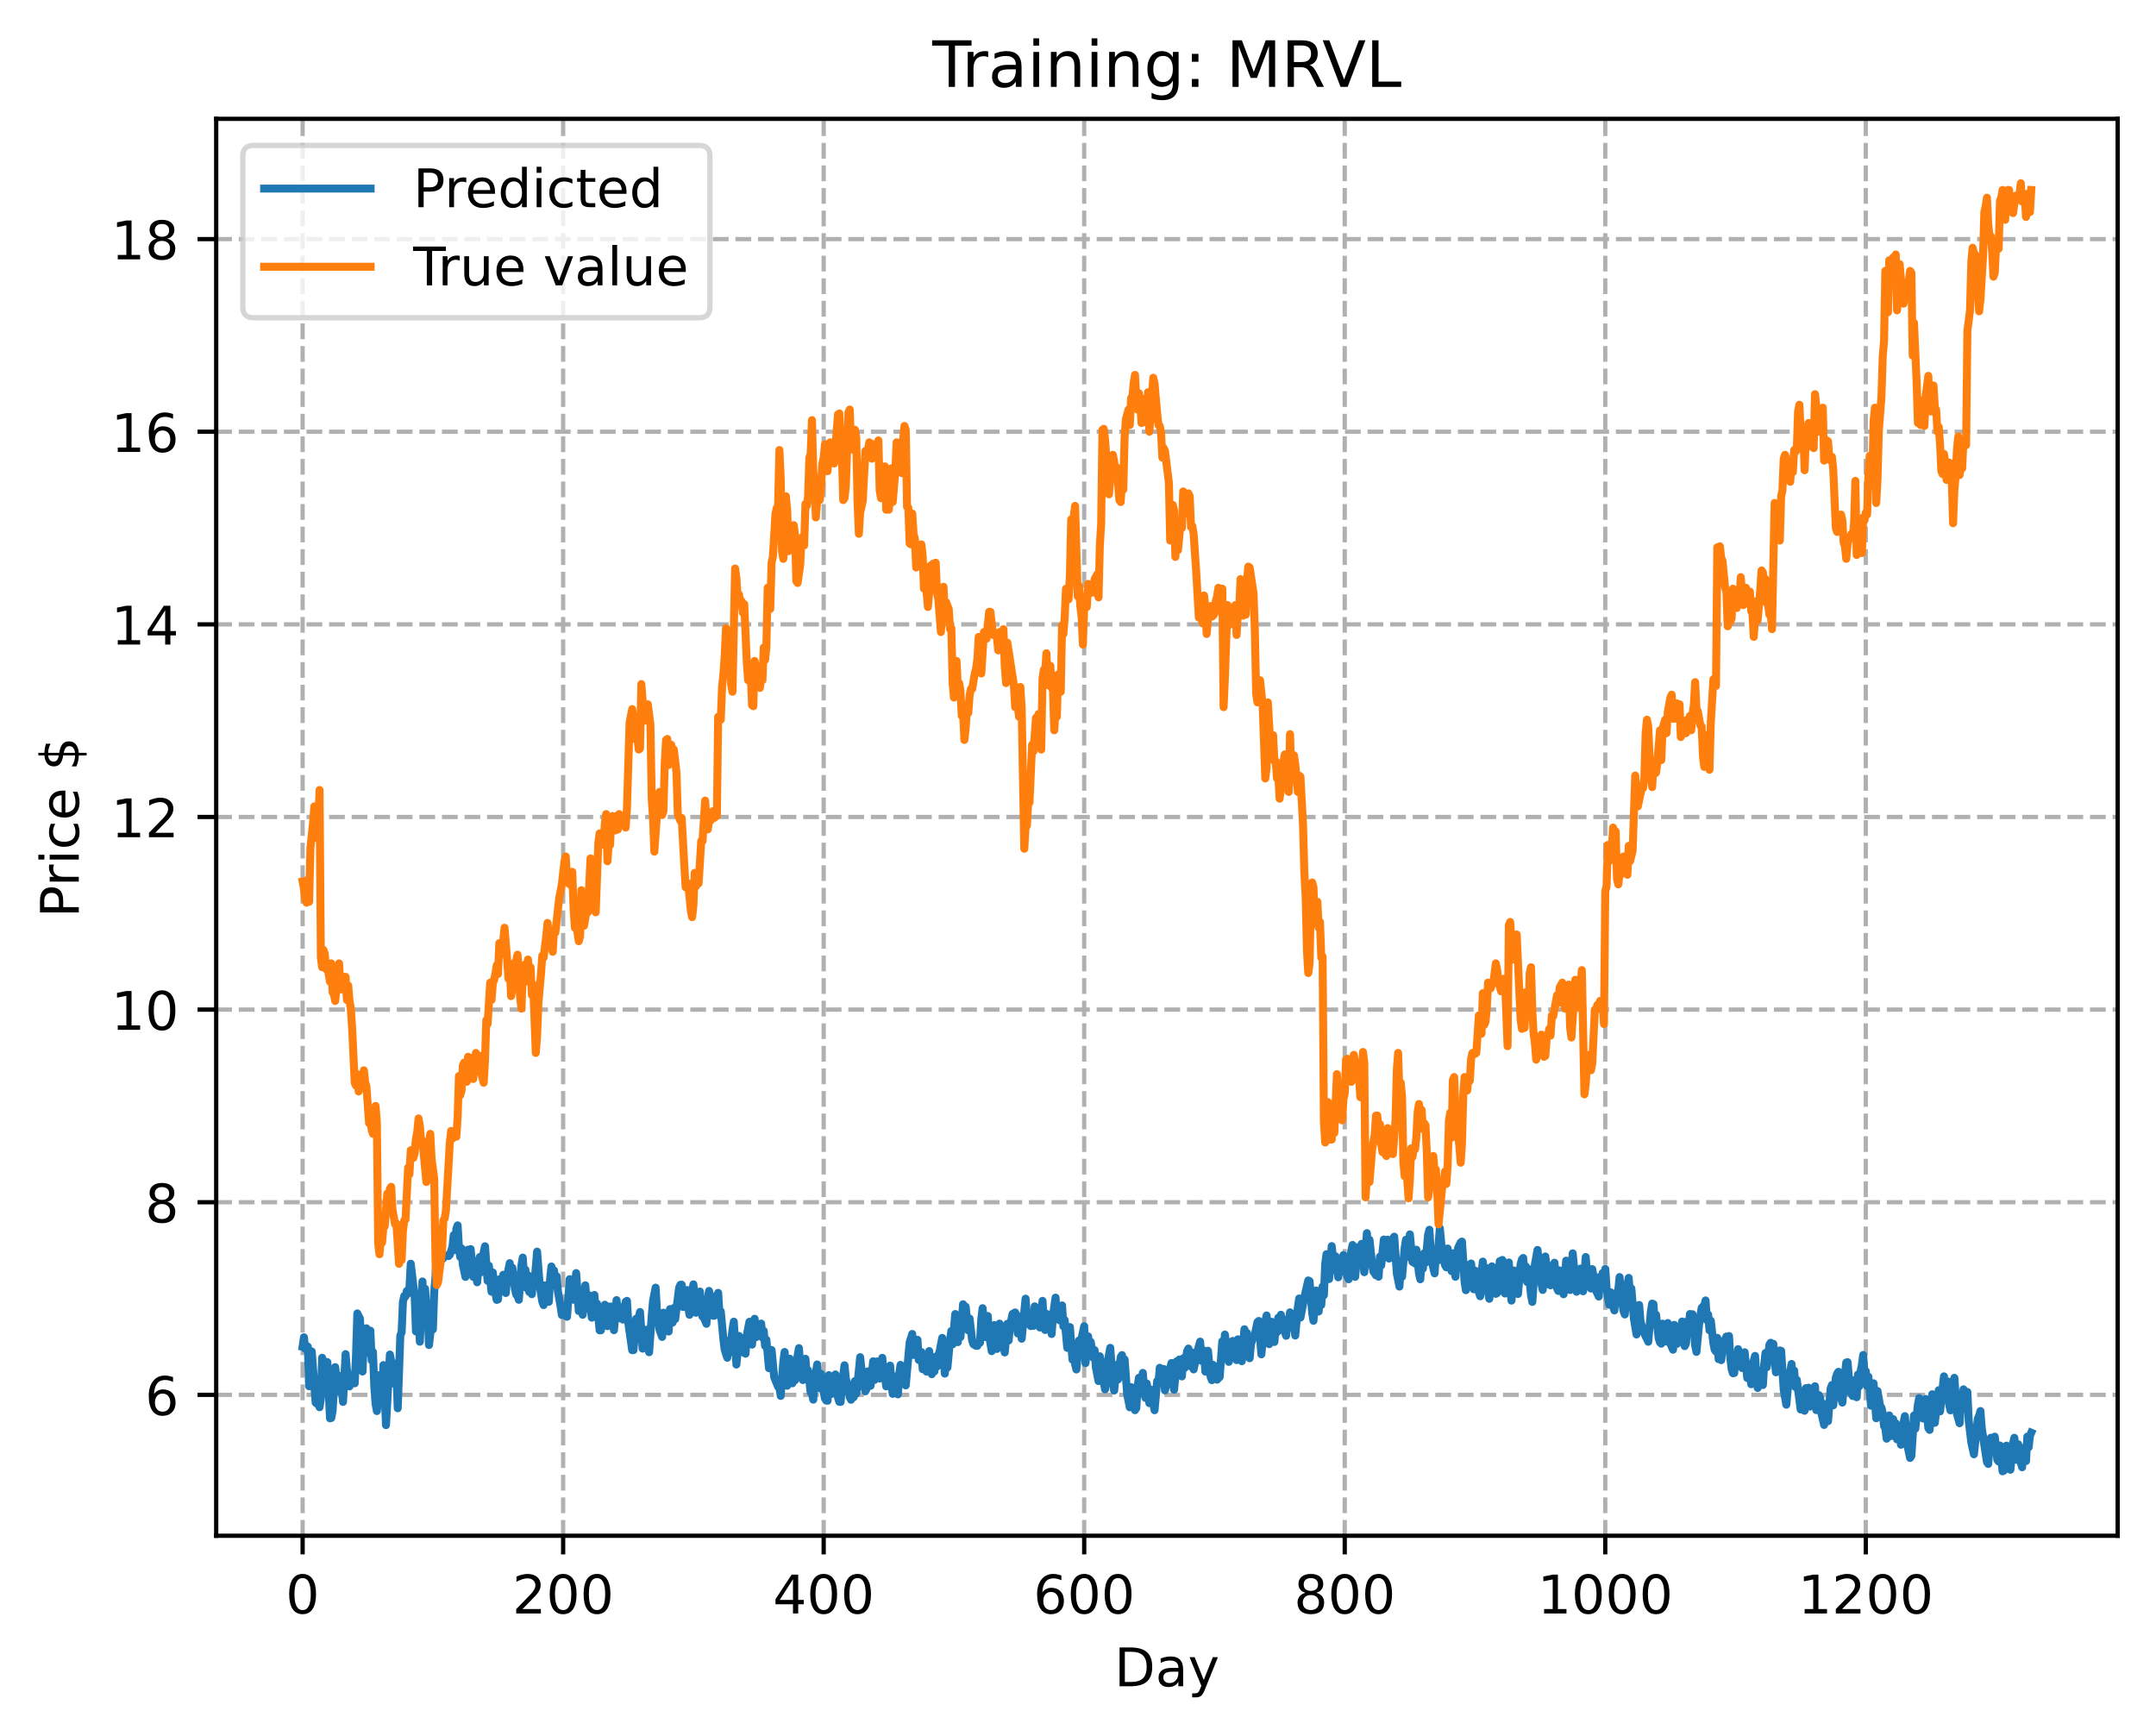 <?xml version="1.0" encoding="utf-8" standalone="no"?>
<!DOCTYPE svg PUBLIC "-//W3C//DTD SVG 1.1//EN"
  "http://www.w3.org/Graphics/SVG/1.1/DTD/svg11.dtd">
<!-- Created with matplotlib (https://matplotlib.org/) -->
<svg height="325.986pt" version="1.1" viewBox="0 0 404.923 325.986" width="404.923pt" xmlns="http://www.w3.org/2000/svg" xmlns:xlink="http://www.w3.org/1999/xlink">
 <defs>
  <style type="text/css">
*{stroke-linecap:butt;stroke-linejoin:round;}
  </style>
 </defs>
 <g id="figure_1">
  <g id="patch_1">
   <path d="M 0 325.986 
L 404.923 325.986 
L 404.923 0 
L 0 0 
z
" style="fill:#ffffff;"/>
  </g>
  <g id="axes_1">
   <g id="patch_2">
    <path d="M 40.603 288.43 
L 397.723 288.43 
L 397.723 22.318 
L 40.603 22.318 
z
" style="fill:#ffffff;"/>
   </g>
   <g id="matplotlib.axis_1">
    <g id="xtick_1">
     <g id="line2d_1">
      <path clip-path="url(#pa3d028b8c6)" d="M 56.836 288.43 
L 56.836 22.318 
" style="fill:none;stroke:#b0b0b0;stroke-dasharray:2.96,1.28;stroke-dashoffset:0;stroke-width:0.8;"/>
     </g>
     <g id="line2d_2">
      <defs>
       <path d="M 0 0 
L 0 3.5 
" id="m1c1f25150b" style="stroke:#000000;stroke-width:0.8;"/>
      </defs>
      <g>
       <use style="stroke:#000000;stroke-width:0.8;" x="56.836" xlink:href="#m1c1f25150b" y="288.43"/>
      </g>
     </g>
     <g id="text_1">
      <!-- 0 -->
      <defs>
       <path d="M 31.781 66.406 
Q 24.172 66.406 20.328 58.906 
Q 16.5 51.422 16.5 36.375 
Q 16.5 21.391 20.328 13.891 
Q 24.172 6.391 31.781 6.391 
Q 39.453 6.391 43.281 13.891 
Q 47.125 21.391 47.125 36.375 
Q 47.125 51.422 43.281 58.906 
Q 39.453 66.406 31.781 66.406 
z
M 31.781 74.219 
Q 44.047 74.219 50.516 64.516 
Q 56.984 54.828 56.984 36.375 
Q 56.984 17.969 50.516 8.266 
Q 44.047 -1.422 31.781 -1.422 
Q 19.531 -1.422 13.062 8.266 
Q 6.594 17.969 6.594 36.375 
Q 6.594 54.828 13.062 64.516 
Q 19.531 74.219 31.781 74.219 
z
" id="DejaVuSans-48"/>
      </defs>
      <g transform="translate(53.655 303.029)scale(0.1 -0.1)">
       <use xlink:href="#DejaVuSans-48"/>
      </g>
     </g>
    </g>
    <g id="xtick_2">
     <g id="line2d_3">
      <path clip-path="url(#pa3d028b8c6)" d="M 105.766 288.43 
L 105.766 22.318 
" style="fill:none;stroke:#b0b0b0;stroke-dasharray:2.96,1.28;stroke-dashoffset:0;stroke-width:0.8;"/>
     </g>
     <g id="line2d_4">
      <g>
       <use style="stroke:#000000;stroke-width:0.8;" x="105.766" xlink:href="#m1c1f25150b" y="288.43"/>
      </g>
     </g>
     <g id="text_2">
      <!-- 200 -->
      <defs>
       <path d="M 19.188 8.297 
L 53.609 8.297 
L 53.609 0 
L 7.328 0 
L 7.328 8.297 
Q 12.938 14.109 22.625 23.891 
Q 32.328 33.688 34.812 36.531 
Q 39.547 41.844 41.422 45.531 
Q 43.312 49.219 43.312 52.781 
Q 43.312 58.594 39.234 62.25 
Q 35.156 65.922 28.609 65.922 
Q 23.969 65.922 18.812 64.312 
Q 13.672 62.703 7.812 59.422 
L 7.812 69.391 
Q 13.766 71.781 18.938 73 
Q 24.125 74.219 28.422 74.219 
Q 39.75 74.219 46.484 68.547 
Q 53.219 62.891 53.219 53.422 
Q 53.219 48.922 51.531 44.891 
Q 49.859 40.875 45.406 35.406 
Q 44.188 33.984 37.641 27.219 
Q 31.109 20.453 19.188 8.297 
z
" id="DejaVuSans-50"/>
      </defs>
      <g transform="translate(96.223 303.029)scale(0.1 -0.1)">
       <use xlink:href="#DejaVuSans-50"/>
       <use x="63.623" xlink:href="#DejaVuSans-48"/>
       <use x="127.246" xlink:href="#DejaVuSans-48"/>
      </g>
     </g>
    </g>
    <g id="xtick_3">
     <g id="line2d_5">
      <path clip-path="url(#pa3d028b8c6)" d="M 154.697 288.43 
L 154.697 22.318 
" style="fill:none;stroke:#b0b0b0;stroke-dasharray:2.96,1.28;stroke-dashoffset:0;stroke-width:0.8;"/>
     </g>
     <g id="line2d_6">
      <g>
       <use style="stroke:#000000;stroke-width:0.8;" x="154.697" xlink:href="#m1c1f25150b" y="288.43"/>
      </g>
     </g>
     <g id="text_3">
      <!-- 400 -->
      <defs>
       <path d="M 37.797 64.312 
L 12.891 25.391 
L 37.797 25.391 
z
M 35.203 72.906 
L 47.609 72.906 
L 47.609 25.391 
L 58.016 25.391 
L 58.016 17.188 
L 47.609 17.188 
L 47.609 0 
L 37.797 0 
L 37.797 17.188 
L 4.891 17.188 
L 4.891 26.703 
z
" id="DejaVuSans-52"/>
      </defs>
      <g transform="translate(145.153 303.029)scale(0.1 -0.1)">
       <use xlink:href="#DejaVuSans-52"/>
       <use x="63.623" xlink:href="#DejaVuSans-48"/>
       <use x="127.246" xlink:href="#DejaVuSans-48"/>
      </g>
     </g>
    </g>
    <g id="xtick_4">
     <g id="line2d_7">
      <path clip-path="url(#pa3d028b8c6)" d="M 203.628 288.43 
L 203.628 22.318 
" style="fill:none;stroke:#b0b0b0;stroke-dasharray:2.96,1.28;stroke-dashoffset:0;stroke-width:0.8;"/>
     </g>
     <g id="line2d_8">
      <g>
       <use style="stroke:#000000;stroke-width:0.8;" x="203.628" xlink:href="#m1c1f25150b" y="288.43"/>
      </g>
     </g>
     <g id="text_4">
      <!-- 600 -->
      <defs>
       <path d="M 33.016 40.375 
Q 26.375 40.375 22.484 35.828 
Q 18.609 31.297 18.609 23.391 
Q 18.609 15.531 22.484 10.953 
Q 26.375 6.391 33.016 6.391 
Q 39.656 6.391 43.531 10.953 
Q 47.406 15.531 47.406 23.391 
Q 47.406 31.297 43.531 35.828 
Q 39.656 40.375 33.016 40.375 
z
M 52.594 71.297 
L 52.594 62.312 
Q 48.875 64.062 45.094 64.984 
Q 41.312 65.922 37.594 65.922 
Q 27.828 65.922 22.672 59.328 
Q 17.531 52.734 16.797 39.406 
Q 19.672 43.656 24.016 45.922 
Q 28.375 48.188 33.594 48.188 
Q 44.578 48.188 50.953 41.516 
Q 57.328 34.859 57.328 23.391 
Q 57.328 12.156 50.688 5.359 
Q 44.047 -1.422 33.016 -1.422 
Q 20.359 -1.422 13.672 8.266 
Q 6.984 17.969 6.984 36.375 
Q 6.984 53.656 15.188 63.938 
Q 23.391 74.219 37.203 74.219 
Q 40.922 74.219 44.703 73.484 
Q 48.484 72.75 52.594 71.297 
z
" id="DejaVuSans-54"/>
      </defs>
      <g transform="translate(194.084 303.029)scale(0.1 -0.1)">
       <use xlink:href="#DejaVuSans-54"/>
       <use x="63.623" xlink:href="#DejaVuSans-48"/>
       <use x="127.246" xlink:href="#DejaVuSans-48"/>
      </g>
     </g>
    </g>
    <g id="xtick_5">
     <g id="line2d_9">
      <path clip-path="url(#pa3d028b8c6)" d="M 252.558 288.43 
L 252.558 22.318 
" style="fill:none;stroke:#b0b0b0;stroke-dasharray:2.96,1.28;stroke-dashoffset:0;stroke-width:0.8;"/>
     </g>
     <g id="line2d_10">
      <g>
       <use style="stroke:#000000;stroke-width:0.8;" x="252.558" xlink:href="#m1c1f25150b" y="288.43"/>
      </g>
     </g>
     <g id="text_5">
      <!-- 800 -->
      <defs>
       <path d="M 31.781 34.625 
Q 24.75 34.625 20.719 30.859 
Q 16.703 27.094 16.703 20.516 
Q 16.703 13.922 20.719 10.156 
Q 24.75 6.391 31.781 6.391 
Q 38.812 6.391 42.859 10.172 
Q 46.922 13.969 46.922 20.516 
Q 46.922 27.094 42.891 30.859 
Q 38.875 34.625 31.781 34.625 
z
M 21.922 38.812 
Q 15.578 40.375 12.031 44.719 
Q 8.5 49.078 8.5 55.328 
Q 8.5 64.062 14.719 69.141 
Q 20.953 74.219 31.781 74.219 
Q 42.672 74.219 48.875 69.141 
Q 55.078 64.062 55.078 55.328 
Q 55.078 49.078 51.531 44.719 
Q 48 40.375 41.703 38.812 
Q 48.828 37.156 52.797 32.312 
Q 56.781 27.484 56.781 20.516 
Q 56.781 9.906 50.312 4.234 
Q 43.844 -1.422 31.781 -1.422 
Q 19.734 -1.422 13.25 4.234 
Q 6.781 9.906 6.781 20.516 
Q 6.781 27.484 10.781 32.312 
Q 14.797 37.156 21.922 38.812 
z
M 18.312 54.391 
Q 18.312 48.734 21.844 45.562 
Q 25.391 42.391 31.781 42.391 
Q 38.141 42.391 41.719 45.562 
Q 45.312 48.734 45.312 54.391 
Q 45.312 60.062 41.719 63.234 
Q 38.141 66.406 31.781 66.406 
Q 25.391 66.406 21.844 63.234 
Q 18.312 60.062 18.312 54.391 
z
" id="DejaVuSans-56"/>
      </defs>
      <g transform="translate(243.015 303.029)scale(0.1 -0.1)">
       <use xlink:href="#DejaVuSans-56"/>
       <use x="63.623" xlink:href="#DejaVuSans-48"/>
       <use x="127.246" xlink:href="#DejaVuSans-48"/>
      </g>
     </g>
    </g>
    <g id="xtick_6">
     <g id="line2d_11">
      <path clip-path="url(#pa3d028b8c6)" d="M 301.489 288.43 
L 301.489 22.318 
" style="fill:none;stroke:#b0b0b0;stroke-dasharray:2.96,1.28;stroke-dashoffset:0;stroke-width:0.8;"/>
     </g>
     <g id="line2d_12">
      <g>
       <use style="stroke:#000000;stroke-width:0.8;" x="301.489" xlink:href="#m1c1f25150b" y="288.43"/>
      </g>
     </g>
     <g id="text_6">
      <!-- 1000 -->
      <defs>
       <path d="M 12.406 8.297 
L 28.516 8.297 
L 28.516 63.922 
L 10.984 60.406 
L 10.984 69.391 
L 28.422 72.906 
L 38.281 72.906 
L 38.281 8.297 
L 54.391 8.297 
L 54.391 0 
L 12.406 0 
z
" id="DejaVuSans-49"/>
      </defs>
      <g transform="translate(288.764 303.029)scale(0.1 -0.1)">
       <use xlink:href="#DejaVuSans-49"/>
       <use x="63.623" xlink:href="#DejaVuSans-48"/>
       <use x="127.246" xlink:href="#DejaVuSans-48"/>
       <use x="190.869" xlink:href="#DejaVuSans-48"/>
      </g>
     </g>
    </g>
    <g id="xtick_7">
     <g id="line2d_13">
      <path clip-path="url(#pa3d028b8c6)" d="M 350.419 288.43 
L 350.419 22.318 
" style="fill:none;stroke:#b0b0b0;stroke-dasharray:2.96,1.28;stroke-dashoffset:0;stroke-width:0.8;"/>
     </g>
     <g id="line2d_14">
      <g>
       <use style="stroke:#000000;stroke-width:0.8;" x="350.419" xlink:href="#m1c1f25150b" y="288.43"/>
      </g>
     </g>
     <g id="text_7">
      <!-- 1200 -->
      <g transform="translate(337.694 303.029)scale(0.1 -0.1)">
       <use xlink:href="#DejaVuSans-49"/>
       <use x="63.623" xlink:href="#DejaVuSans-50"/>
       <use x="127.246" xlink:href="#DejaVuSans-48"/>
       <use x="190.869" xlink:href="#DejaVuSans-48"/>
      </g>
     </g>
    </g>
    <g id="text_8">
     <!-- Day -->
     <defs>
      <path d="M 19.672 64.797 
L 19.672 8.109 
L 31.594 8.109 
Q 46.688 8.109 53.688 14.938 
Q 60.688 21.781 60.688 36.531 
Q 60.688 51.172 53.688 57.984 
Q 46.688 64.797 31.594 64.797 
z
M 9.812 72.906 
L 30.078 72.906 
Q 51.266 72.906 61.172 64.094 
Q 71.094 55.281 71.094 36.531 
Q 71.094 17.672 61.125 8.828 
Q 51.172 0 30.078 0 
L 9.812 0 
z
" id="DejaVuSans-68"/>
      <path d="M 34.281 27.484 
Q 23.391 27.484 19.188 25 
Q 14.984 22.516 14.984 16.5 
Q 14.984 11.719 18.141 8.906 
Q 21.297 6.109 26.703 6.109 
Q 34.188 6.109 38.703 11.406 
Q 43.219 16.703 43.219 25.484 
L 43.219 27.484 
z
M 52.203 31.203 
L 52.203 0 
L 43.219 0 
L 43.219 8.297 
Q 40.141 3.328 35.547 0.953 
Q 30.953 -1.422 24.312 -1.422 
Q 15.922 -1.422 10.953 3.297 
Q 6 8.016 6 15.922 
Q 6 25.141 12.172 29.828 
Q 18.359 34.516 30.609 34.516 
L 43.219 34.516 
L 43.219 35.406 
Q 43.219 41.609 39.141 45 
Q 35.062 48.391 27.688 48.391 
Q 23 48.391 18.547 47.266 
Q 14.109 46.141 10.016 43.891 
L 10.016 52.203 
Q 14.938 54.109 19.578 55.047 
Q 24.219 56 28.609 56 
Q 40.484 56 46.344 49.844 
Q 52.203 43.703 52.203 31.203 
z
" id="DejaVuSans-97"/>
      <path d="M 32.172 -5.078 
Q 28.375 -14.844 24.75 -17.812 
Q 21.141 -20.797 15.094 -20.797 
L 7.906 -20.797 
L 7.906 -13.281 
L 13.188 -13.281 
Q 16.891 -13.281 18.938 -11.516 
Q 21 -9.766 23.484 -3.219 
L 25.094 0.875 
L 2.984 54.688 
L 12.5 54.688 
L 29.594 11.922 
L 46.688 54.688 
L 56.203 54.688 
z
" id="DejaVuSans-121"/>
     </defs>
     <g transform="translate(209.29 316.707)scale(0.1 -0.1)">
      <use xlink:href="#DejaVuSans-68"/>
      <use x="77.002" xlink:href="#DejaVuSans-97"/>
      <use x="138.281" xlink:href="#DejaVuSans-121"/>
     </g>
    </g>
   </g>
   <g id="matplotlib.axis_2">
    <g id="ytick_1">
     <g id="line2d_15">
      <path clip-path="url(#pa3d028b8c6)" d="M 40.603 261.972 
L 397.723 261.972 
" style="fill:none;stroke:#b0b0b0;stroke-dasharray:2.96,1.28;stroke-dashoffset:0;stroke-width:0.8;"/>
     </g>
     <g id="line2d_16">
      <defs>
       <path d="M 0 0 
L -3.5 0 
" id="m0363058f5c" style="stroke:#000000;stroke-width:0.8;"/>
      </defs>
      <g>
       <use style="stroke:#000000;stroke-width:0.8;" x="40.603" xlink:href="#m0363058f5c" y="261.972"/>
      </g>
     </g>
     <g id="text_9">
      <!-- 6 -->
      <g transform="translate(27.241 265.771)scale(0.1 -0.1)">
       <use xlink:href="#DejaVuSans-54"/>
      </g>
     </g>
    </g>
    <g id="ytick_2">
     <g id="line2d_17">
      <path clip-path="url(#pa3d028b8c6)" d="M 40.603 225.794 
L 397.723 225.794 
" style="fill:none;stroke:#b0b0b0;stroke-dasharray:2.96,1.28;stroke-dashoffset:0;stroke-width:0.8;"/>
     </g>
     <g id="line2d_18">
      <g>
       <use style="stroke:#000000;stroke-width:0.8;" x="40.603" xlink:href="#m0363058f5c" y="225.794"/>
      </g>
     </g>
     <g id="text_10">
      <!-- 8 -->
      <g transform="translate(27.241 229.594)scale(0.1 -0.1)">
       <use xlink:href="#DejaVuSans-56"/>
      </g>
     </g>
    </g>
    <g id="ytick_3">
     <g id="line2d_19">
      <path clip-path="url(#pa3d028b8c6)" d="M 40.603 189.617 
L 397.723 189.617 
" style="fill:none;stroke:#b0b0b0;stroke-dasharray:2.96,1.28;stroke-dashoffset:0;stroke-width:0.8;"/>
     </g>
     <g id="line2d_20">
      <g>
       <use style="stroke:#000000;stroke-width:0.8;" x="40.603" xlink:href="#m0363058f5c" y="189.617"/>
      </g>
     </g>
     <g id="text_11">
      <!-- 10 -->
      <g transform="translate(20.878 193.416)scale(0.1 -0.1)">
       <use xlink:href="#DejaVuSans-49"/>
       <use x="63.623" xlink:href="#DejaVuSans-48"/>
      </g>
     </g>
    </g>
    <g id="ytick_4">
     <g id="line2d_21">
      <path clip-path="url(#pa3d028b8c6)" d="M 40.603 153.439 
L 397.723 153.439 
" style="fill:none;stroke:#b0b0b0;stroke-dasharray:2.96,1.28;stroke-dashoffset:0;stroke-width:0.8;"/>
     </g>
     <g id="line2d_22">
      <g>
       <use style="stroke:#000000;stroke-width:0.8;" x="40.603" xlink:href="#m0363058f5c" y="153.439"/>
      </g>
     </g>
     <g id="text_12">
      <!-- 12 -->
      <g transform="translate(20.878 157.238)scale(0.1 -0.1)">
       <use xlink:href="#DejaVuSans-49"/>
       <use x="63.623" xlink:href="#DejaVuSans-50"/>
      </g>
     </g>
    </g>
    <g id="ytick_5">
     <g id="line2d_23">
      <path clip-path="url(#pa3d028b8c6)" d="M 40.603 117.261 
L 397.723 117.261 
" style="fill:none;stroke:#b0b0b0;stroke-dasharray:2.96,1.28;stroke-dashoffset:0;stroke-width:0.8;"/>
     </g>
     <g id="line2d_24">
      <g>
       <use style="stroke:#000000;stroke-width:0.8;" x="40.603" xlink:href="#m0363058f5c" y="117.261"/>
      </g>
     </g>
     <g id="text_13">
      <!-- 14 -->
      <g transform="translate(20.878 121.06)scale(0.1 -0.1)">
       <use xlink:href="#DejaVuSans-49"/>
       <use x="63.623" xlink:href="#DejaVuSans-52"/>
      </g>
     </g>
    </g>
    <g id="ytick_6">
     <g id="line2d_25">
      <path clip-path="url(#pa3d028b8c6)" d="M 40.603 81.083 
L 397.723 81.083 
" style="fill:none;stroke:#b0b0b0;stroke-dasharray:2.96,1.28;stroke-dashoffset:0;stroke-width:0.8;"/>
     </g>
     <g id="line2d_26">
      <g>
       <use style="stroke:#000000;stroke-width:0.8;" x="40.603" xlink:href="#m0363058f5c" y="81.083"/>
      </g>
     </g>
     <g id="text_14">
      <!-- 16 -->
      <g transform="translate(20.878 84.883)scale(0.1 -0.1)">
       <use xlink:href="#DejaVuSans-49"/>
       <use x="63.623" xlink:href="#DejaVuSans-54"/>
      </g>
     </g>
    </g>
    <g id="ytick_7">
     <g id="line2d_27">
      <path clip-path="url(#pa3d028b8c6)" d="M 40.603 44.906 
L 397.723 44.906 
" style="fill:none;stroke:#b0b0b0;stroke-dasharray:2.96,1.28;stroke-dashoffset:0;stroke-width:0.8;"/>
     </g>
     <g id="line2d_28">
      <g>
       <use style="stroke:#000000;stroke-width:0.8;" x="40.603" xlink:href="#m0363058f5c" y="44.906"/>
      </g>
     </g>
     <g id="text_15">
      <!-- 18 -->
      <g transform="translate(20.878 48.705)scale(0.1 -0.1)">
       <use xlink:href="#DejaVuSans-49"/>
       <use x="63.623" xlink:href="#DejaVuSans-56"/>
      </g>
     </g>
    </g>
    <g id="text_16">
     <!-- Price $ -->
     <defs>
      <path d="M 19.672 64.797 
L 19.672 37.406 
L 32.078 37.406 
Q 38.969 37.406 42.719 40.969 
Q 46.484 44.531 46.484 51.125 
Q 46.484 57.672 42.719 61.234 
Q 38.969 64.797 32.078 64.797 
z
M 9.812 72.906 
L 32.078 72.906 
Q 44.344 72.906 50.609 67.359 
Q 56.891 61.812 56.891 51.125 
Q 56.891 40.328 50.609 34.812 
Q 44.344 29.297 32.078 29.297 
L 19.672 29.297 
L 19.672 0 
L 9.812 0 
z
" id="DejaVuSans-80"/>
      <path d="M 41.109 46.297 
Q 39.594 47.172 37.812 47.578 
Q 36.031 48 33.891 48 
Q 26.266 48 22.188 43.047 
Q 18.109 38.094 18.109 28.812 
L 18.109 0 
L 9.078 0 
L 9.078 54.688 
L 18.109 54.688 
L 18.109 46.188 
Q 20.953 51.172 25.484 53.578 
Q 30.031 56 36.531 56 
Q 37.453 56 38.578 55.875 
Q 39.703 55.766 41.062 55.516 
z
" id="DejaVuSans-114"/>
      <path d="M 9.422 54.688 
L 18.406 54.688 
L 18.406 0 
L 9.422 0 
z
M 9.422 75.984 
L 18.406 75.984 
L 18.406 64.594 
L 9.422 64.594 
z
" id="DejaVuSans-105"/>
      <path d="M 48.781 52.594 
L 48.781 44.188 
Q 44.969 46.297 41.141 47.344 
Q 37.312 48.391 33.406 48.391 
Q 24.656 48.391 19.812 42.844 
Q 14.984 37.312 14.984 27.297 
Q 14.984 17.281 19.812 11.734 
Q 24.656 6.203 33.406 6.203 
Q 37.312 6.203 41.141 7.25 
Q 44.969 8.297 48.781 10.406 
L 48.781 2.094 
Q 45.016 0.344 40.984 -0.531 
Q 36.969 -1.422 32.422 -1.422 
Q 20.062 -1.422 12.781 6.344 
Q 5.516 14.109 5.516 27.297 
Q 5.516 40.672 12.859 48.328 
Q 20.219 56 33.016 56 
Q 37.156 56 41.109 55.141 
Q 45.062 54.297 48.781 52.594 
z
" id="DejaVuSans-99"/>
      <path d="M 56.203 29.594 
L 56.203 25.203 
L 14.891 25.203 
Q 15.484 15.922 20.484 11.062 
Q 25.484 6.203 34.422 6.203 
Q 39.594 6.203 44.453 7.469 
Q 49.312 8.734 54.109 11.281 
L 54.109 2.781 
Q 49.266 0.734 44.188 -0.344 
Q 39.109 -1.422 33.891 -1.422 
Q 20.797 -1.422 13.156 6.188 
Q 5.516 13.812 5.516 26.812 
Q 5.516 40.234 12.766 48.109 
Q 20.016 56 32.328 56 
Q 43.359 56 49.781 48.891 
Q 56.203 41.797 56.203 29.594 
z
M 47.219 32.234 
Q 47.125 39.594 43.094 43.984 
Q 39.062 48.391 32.422 48.391 
Q 24.906 48.391 20.391 44.141 
Q 15.875 39.891 15.188 32.172 
z
" id="DejaVuSans-101"/>
      <path id="DejaVuSans-32"/>
      <path d="M 33.797 -14.703 
L 28.906 -14.703 
L 28.859 0 
Q 23.734 0.094 18.609 1.188 
Q 13.484 2.297 8.297 4.5 
L 8.297 13.281 
Q 13.281 10.156 18.375 8.562 
Q 23.484 6.984 28.906 6.938 
L 28.906 29.203 
Q 18.109 30.953 13.203 35.156 
Q 8.297 39.359 8.297 46.688 
Q 8.297 54.641 13.625 59.219 
Q 18.953 63.812 28.906 64.5 
L 28.906 75.984 
L 33.797 75.984 
L 33.797 64.656 
Q 38.328 64.453 42.578 63.688 
Q 46.828 62.938 50.875 61.625 
L 50.875 53.078 
Q 46.828 55.125 42.547 56.25 
Q 38.281 57.375 33.797 57.562 
L 33.797 36.719 
Q 44.875 35.016 50.094 30.609 
Q 55.328 26.219 55.328 18.609 
Q 55.328 10.359 49.781 5.594 
Q 44.234 0.828 33.797 0.094 
z
M 28.906 37.594 
L 28.906 57.625 
Q 23.25 56.984 20.266 54.391 
Q 17.281 51.812 17.281 47.516 
Q 17.281 43.312 20.031 40.969 
Q 22.797 38.625 28.906 37.594 
z
M 33.797 28.219 
L 33.797 7.078 
Q 39.984 7.906 43.141 10.594 
Q 46.297 13.281 46.297 17.672 
Q 46.297 21.969 43.281 24.5 
Q 40.281 27.047 33.797 28.219 
z
" id="DejaVuSans-36"/>
     </defs>
     <g transform="translate(14.798 172.342)rotate(-90)scale(0.1 -0.1)">
      <use xlink:href="#DejaVuSans-80"/>
      <use x="58.553" xlink:href="#DejaVuSans-114"/>
      <use x="99.666" xlink:href="#DejaVuSans-105"/>
      <use x="127.449" xlink:href="#DejaVuSans-99"/>
      <use x="182.43" xlink:href="#DejaVuSans-101"/>
      <use x="243.953" xlink:href="#DejaVuSans-32"/>
      <use x="275.74" xlink:href="#DejaVuSans-36"/>
     </g>
    </g>
   </g>
   <g id="line2d_29">
    <path clip-path="url(#pa3d028b8c6)" d="M 56.836 252.909 
L 57.081 251.162 
L 57.325 253.316 
L 57.57 252.763 
L 57.814 252.926 
L 58.059 260.36 
L 58.548 253.818 
L 59.282 263.438 
L 59.527 263.651 
L 59.772 259.144 
L 60.016 264.294 
L 60.261 262.657 
L 60.506 255.003 
L 60.75 256.68 
L 60.995 259.63 
L 61.24 255.774 
L 61.484 255.823 
L 61.974 266.381 
L 62.218 266.31 
L 62.463 264.986 
L 62.952 256.766 
L 63.197 258.871 
L 63.441 258.283 
L 63.686 260.445 
L 63.931 261.45 
L 64.175 260.682 
L 64.42 263.299 
L 64.909 254.318 
L 65.154 257.309 
L 65.399 258.558 
L 65.643 260.389 
L 65.888 258.522 
L 66.377 259.734 
L 66.622 259.803 
L 66.867 254.513 
L 67.111 246.678 
L 67.601 247.65 
L 68.09 257.585 
L 68.335 250.994 
L 68.579 250.929 
L 68.824 249.468 
L 69.313 254.157 
L 69.558 249.917 
L 69.802 255.497 
L 70.047 253.923 
L 70.292 260.288 
L 70.536 263.644 
L 70.781 265.012 
L 71.026 262.499 
L 71.27 258.272 
L 71.515 261.794 
L 71.76 263.419 
L 72.004 256.381 
L 72.494 267.658 
L 73.228 254.403 
L 73.472 255.683 
L 73.717 257.721 
L 73.962 256.074 
L 74.206 260 
L 74.451 257.021 
L 74.696 264.486 
L 75.185 250.832 
L 75.429 250.228 
L 75.674 244.532 
L 75.919 243.41 
L 76.163 243.472 
L 76.408 242.457 
L 76.653 242.91 
L 76.897 241.898 
L 77.142 237.339 
L 77.631 241.473 
L 77.876 243.259 
L 78.121 250.06 
L 78.365 249.733 
L 78.61 247.523 
L 78.855 251.995 
L 79.344 240.674 
L 79.589 246.296 
L 79.833 242.035 
L 80.078 245.729 
L 80.323 246.406 
L 80.567 252.614 
L 81.056 248.352 
L 81.301 249.678 
L 81.546 242.766 
L 81.79 239.807 
L 82.035 233.775 
L 82.28 230.769 
L 82.769 236.767 
L 83.258 236.301 
L 83.503 235.77 
L 83.992 235.846 
L 84.237 235.902 
L 84.482 235.658 
L 84.971 234.203 
L 85.216 231.967 
L 85.46 234.768 
L 85.705 230.806 
L 85.95 230.138 
L 86.194 234.349 
L 86.439 236.088 
L 86.684 234.46 
L 86.928 237.529 
L 87.417 239.816 
L 87.907 234.716 
L 88.151 237.366 
L 88.396 234.594 
L 88.885 239.813 
L 89.13 236.852 
L 89.375 239.528 
L 89.619 240.835 
L 89.864 237.71 
L 90.109 236.086 
L 90.353 238.948 
L 90.598 236.348 
L 91.087 234.065 
L 91.577 240.544 
L 91.821 237.722 
L 92.311 242.601 
L 92.555 238.986 
L 92.8 241.767 
L 93.289 244.142 
L 93.534 244.049 
L 93.778 240.271 
L 94.023 241.551 
L 94.268 242.22 
L 94.512 239.427 
L 95.002 242.847 
L 95.246 239.657 
L 95.736 237.229 
L 95.98 240.789 
L 96.225 238.095 
L 96.714 242.064 
L 96.959 243.153 
L 97.204 243.409 
L 97.448 244.12 
L 97.938 237.638 
L 98.182 236.191 
L 98.427 240.013 
L 98.672 238.451 
L 98.916 241.918 
L 99.161 239.503 
L 99.405 242.65 
L 99.65 240.394 
L 99.895 243.068 
L 100.139 239.862 
L 100.384 240.942 
L 100.873 235.07 
L 101.363 241.353 
L 101.852 244.47 
L 102.097 245.116 
L 102.341 241.402 
L 102.831 244.152 
L 103.075 244.502 
L 103.32 240.2 
L 103.565 237.857 
L 103.809 240.946 
L 104.054 238.604 
L 104.299 241.501 
L 104.543 239.689 
L 104.788 242.536 
L 105.277 245.33 
L 105.522 246.972 
L 105.766 246.751 
L 106.256 247.174 
L 106.5 247.303 
L 106.99 240.249 
L 107.234 243.039 
L 107.479 240.666 
L 107.724 244.109 
L 108.213 239.106 
L 108.702 246.226 
L 108.947 243.471 
L 109.436 246.938 
L 109.926 241.392 
L 110.17 244.356 
L 110.415 245.818 
L 110.66 243.289 
L 111.149 247.479 
L 111.393 244.447 
L 111.638 243.212 
L 111.883 246.852 
L 112.127 244.829 
L 112.617 249.859 
L 112.861 249.849 
L 113.106 245.802 
L 113.351 247.614 
L 113.595 245.046 
L 113.84 247.889 
L 114.085 249.077 
L 114.329 245.391 
L 114.574 247.716 
L 114.819 245.384 
L 115.308 249.832 
L 115.797 244.177 
L 116.042 247.146 
L 116.287 245.417 
L 116.531 247.621 
L 116.776 245.805 
L 117.02 247.836 
L 117.51 244.472 
L 117.754 244.319 
L 117.999 248.462 
L 118.733 253.582 
L 118.978 253.576 
L 119.467 247.686 
L 119.712 250.177 
L 119.956 247.498 
L 120.201 246.412 
L 120.69 253.287 
L 120.935 250.503 
L 121.18 250.907 
L 121.424 249.736 
L 121.669 253.028 
L 121.914 253.971 
L 122.403 247.143 
L 122.648 244.307 
L 123.137 241.839 
L 123.381 246.227 
L 123.871 249.783 
L 124.36 251.096 
L 124.605 246.537 
L 125.094 248.565 
L 125.339 249.838 
L 125.583 250.078 
L 125.828 245.874 
L 126.317 248.405 
L 126.562 245.662 
L 126.807 247.748 
L 127.296 243.848 
L 127.541 241.904 
L 127.785 241.311 
L 128.03 241.288 
L 128.275 245.476 
L 128.519 243.511 
L 128.764 243.092 
L 129.008 242.279 
L 129.253 245.493 
L 129.498 246.938 
L 129.742 243.803 
L 130.232 241.22 
L 130.721 246.559 
L 130.966 243.074 
L 131.21 244.719 
L 131.455 242.573 
L 131.7 245.72 
L 131.944 247.293 
L 132.189 247.445 
L 132.678 248.626 
L 132.923 244.202 
L 133.168 242.454 
L 133.657 246.88 
L 133.902 247.108 
L 134.146 247.12 
L 134.391 243.404 
L 134.636 244.774 
L 134.88 242.814 
L 135.125 246.741 
L 135.369 246.293 
L 135.859 251.492 
L 136.103 253.49 
L 136.593 255 
L 136.837 251.764 
L 137.082 254.015 
L 137.571 249.734 
L 137.816 248.224 
L 138.305 256.281 
L 138.795 250.912 
L 139.039 253.883 
L 139.284 252.143 
L 139.529 253.997 
L 139.773 251.768 
L 140.018 254.247 
L 140.263 250.74 
L 140.752 248.24 
L 141.241 252.536 
L 141.486 249.011 
L 141.73 247.687 
L 141.975 251.152 
L 142.22 249.807 
L 142.464 249.838 
L 142.954 248.581 
L 143.198 251.212 
L 143.443 249.968 
L 143.688 252.787 
L 143.932 251.61 
L 144.422 256.971 
L 144.911 253.549 
L 145.4 258.64 
L 146.134 260.449 
L 146.379 260.603 
L 146.624 262.169 
L 147.113 255.746 
L 147.357 253.921 
L 147.847 260.262 
L 148.091 256.66 
L 148.336 255.196 
L 148.825 259.801 
L 149.07 257.241 
L 149.315 259.234 
L 149.559 257.571 
L 149.804 254.587 
L 150.049 253.197 
L 150.293 256.564 
L 150.783 259.189 
L 151.027 256.321 
L 151.272 255.202 
L 151.517 258.312 
L 151.761 257.341 
L 152.251 261.5 
L 152.495 261.686 
L 152.74 262.876 
L 152.984 259.404 
L 153.474 256.264 
L 153.718 259.289 
L 153.963 260.743 
L 154.208 258.034 
L 154.452 260.229 
L 154.942 262.667 
L 155.186 263.053 
L 155.431 263.079 
L 155.676 258.273 
L 155.92 259.678 
L 156.165 261.806 
L 156.41 259.572 
L 156.654 261.221 
L 156.899 258.135 
L 157.388 262.484 
L 157.633 263.282 
L 157.878 263.302 
L 158.122 260.075 
L 158.612 256.414 
L 158.856 258.954 
L 159.101 259.748 
L 159.59 262.421 
L 159.835 262.897 
L 160.079 260.373 
L 160.324 262.419 
L 160.569 259.385 
L 160.813 261.763 
L 161.058 259.904 
L 161.547 254.896 
L 162.037 259.355 
L 162.281 260.103 
L 162.526 261.309 
L 162.771 260.794 
L 163.015 257.55 
L 163.26 260.012 
L 163.505 260.269 
L 163.994 255.666 
L 164.239 259.177 
L 164.728 255.701 
L 164.972 256.537 
L 165.217 258.902 
L 165.462 256.321 
L 165.706 255.018 
L 165.951 258.349 
L 166.196 258.363 
L 166.44 260.383 
L 166.685 257.083 
L 166.93 258.004 
L 167.174 256.473 
L 167.419 260.008 
L 167.664 261.788 
L 167.908 258.504 
L 168.153 260.243 
L 168.398 260.788 
L 168.642 261.88 
L 168.887 258.02 
L 169.132 256.343 
L 169.376 258.648 
L 169.621 256.725 
L 169.866 259.255 
L 170.11 260.199 
L 170.844 252.103 
L 171.333 250.537 
L 171.578 254.477 
L 172.067 252.413 
L 172.312 251.632 
L 172.557 255.428 
L 172.801 255.037 
L 173.046 253.927 
L 173.291 257.158 
L 173.78 254.554 
L 174.025 257.608 
L 174.514 253.751 
L 175.003 258.09 
L 175.248 256.294 
L 175.493 257.57 
L 175.737 254.823 
L 175.982 256.654 
L 176.227 254.477 
L 176.471 253.847 
L 176.96 251.276 
L 177.45 257.981 
L 177.694 254.585 
L 177.939 256.845 
L 178.428 251.726 
L 178.673 249.975 
L 178.918 252.477 
L 179.407 246.787 
L 179.652 250.412 
L 179.896 252.072 
L 180.141 248.513 
L 180.386 251.122 
L 180.875 244.954 
L 181.12 248.215 
L 181.364 245.418 
L 181.854 249.864 
L 182.098 247.639 
L 182.588 251.801 
L 182.832 252.473 
L 183.321 252.768 
L 183.566 252.763 
L 183.811 252.145 
L 184.055 252.183 
L 184.3 247.747 
L 184.545 245.693 
L 185.034 251.113 
L 185.279 248.408 
L 185.523 247.163 
L 185.768 250.827 
L 186.257 253.768 
L 186.747 248.88 
L 187.236 253.345 
L 187.725 248.59 
L 187.97 251.635 
L 188.215 249.786 
L 188.459 252.549 
L 188.704 254.009 
L 189.193 248.619 
L 189.438 251.766 
L 189.682 249.065 
L 190.172 246.78 
L 190.661 246.502 
L 190.906 246.963 
L 191.15 250.443 
L 191.64 247.288 
L 191.884 251.429 
L 192.374 246.373 
L 192.618 243.906 
L 192.863 247.047 
L 193.108 248.339 
L 193.597 249.057 
L 193.842 248.768 
L 194.086 249.012 
L 194.331 245.349 
L 194.82 248.458 
L 195.309 249.326 
L 195.799 244.321 
L 196.043 248.295 
L 196.288 249.79 
L 196.533 246.753 
L 196.777 249.245 
L 197.022 246.902 
L 197.511 250.542 
L 197.756 247.155 
L 198.245 243.711 
L 198.49 247.579 
L 198.735 245.211 
L 198.979 247.957 
L 199.469 245.174 
L 199.713 249.104 
L 199.958 247.922 
L 200.447 253.151 
L 200.692 250.513 
L 200.936 249.238 
L 201.426 255.371 
L 201.67 253.242 
L 201.915 256.204 
L 202.16 257.209 
L 202.649 251.745 
L 202.894 253.964 
L 203.138 251.399 
L 203.628 249.083 
L 203.872 256.016 
L 204.362 250.986 
L 204.606 253.885 
L 204.851 252.026 
L 205.34 255.02 
L 205.585 253.586 
L 205.83 256.879 
L 206.319 259.384 
L 206.563 254.725 
L 206.808 257.066 
L 207.053 257.991 
L 207.542 260.94 
L 207.787 257.128 
L 208.521 253.139 
L 209.01 260.018 
L 209.255 261.16 
L 209.744 256.351 
L 209.989 259.073 
L 210.478 254.885 
L 210.723 254.505 
L 210.967 257.955 
L 211.212 255.313 
L 211.701 261.896 
L 212.191 264.315 
L 212.435 260.517 
L 212.68 263.221 
L 212.924 263.775 
L 213.169 264.851 
L 213.414 264.467 
L 213.658 260.341 
L 213.903 258.766 
L 214.148 261.668 
L 214.392 259.19 
L 214.637 257.845 
L 214.882 261.192 
L 215.126 262.543 
L 215.371 259.834 
L 215.86 263.529 
L 216.105 260.978 
L 216.839 264.858 
L 217.328 259.372 
L 217.573 259.859 
L 217.818 256.89 
L 218.062 257.588 
L 218.551 257.114 
L 218.796 261.142 
L 219.53 257.85 
L 220.019 255.996 
L 220.264 259.352 
L 220.509 261.018 
L 220.998 255.668 
L 221.243 258.004 
L 221.487 255.338 
L 221.977 258.512 
L 222.221 255.104 
L 222.466 256.939 
L 222.955 253.754 
L 223.2 253.276 
L 223.445 256.56 
L 223.934 254.034 
L 224.179 257.195 
L 224.423 255.987 
L 224.668 254.137 
L 224.912 253.704 
L 225.402 251.971 
L 225.646 255.585 
L 226.136 253.661 
L 226.38 257.609 
L 226.87 253.692 
L 227.359 258.561 
L 227.604 259.212 
L 227.848 256.347 
L 228.093 258.247 
L 228.582 259.118 
L 229.072 258.612 
L 229.561 251.919 
L 229.806 254.67 
L 230.05 250.643 
L 230.539 254.594 
L 230.784 255.78 
L 231.029 252.351 
L 231.273 254.207 
L 231.518 251.848 
L 231.763 253.895 
L 232.252 255.443 
L 232.497 251.542 
L 232.741 254.119 
L 232.986 254.454 
L 233.231 255.652 
L 233.72 249.654 
L 233.965 252.582 
L 234.209 250.357 
L 234.699 255.096 
L 234.943 252.469 
L 235.433 250.917 
L 235.677 250.639 
L 236.167 248.305 
L 236.411 248.094 
L 236.9 254.36 
L 237.39 249.521 
L 237.879 247.059 
L 238.368 252.452 
L 238.613 249.483 
L 238.858 248.247 
L 239.347 252.042 
L 239.592 248.916 
L 239.836 250.199 
L 240.081 247.479 
L 240.326 249.805 
L 240.57 246.926 
L 240.815 248.963 
L 241.06 249.342 
L 241.549 250.882 
L 241.794 247.773 
L 242.038 248.842 
L 242.283 246.468 
L 242.527 249.286 
L 242.772 246.764 
L 243.261 250.832 
L 243.751 245.572 
L 243.995 243.874 
L 244.24 247.459 
L 244.974 243.655 
L 245.708 240.485 
L 245.953 240.614 
L 246.442 246.558 
L 246.687 248.062 
L 247.176 242.366 
L 247.421 244.963 
L 247.665 246.319 
L 247.91 243.205 
L 248.155 245.088 
L 248.399 241.629 
L 248.644 243.255 
L 248.888 237.358 
L 249.133 235.546 
L 249.622 240.227 
L 250.112 234.03 
L 250.601 238.517 
L 250.846 235.958 
L 251.335 239.901 
L 251.58 236.388 
L 252.069 238.852 
L 252.314 235.727 
L 252.558 237.52 
L 252.803 238.402 
L 253.048 239.765 
L 253.292 240.261 
L 253.782 234.984 
L 254.026 233.824 
L 254.515 239.812 
L 255.005 234.243 
L 255.249 236.971 
L 255.494 234.679 
L 255.739 233.611 
L 256.228 238.939 
L 256.717 231.599 
L 256.962 235.145 
L 257.207 232.843 
L 257.696 237.373 
L 257.941 238.803 
L 258.43 239.525 
L 258.675 239.378 
L 258.919 239.782 
L 259.164 236.022 
L 259.409 237.661 
L 259.898 232.801 
L 260.143 236.138 
L 260.632 232.831 
L 260.876 236.372 
L 261.366 233.562 
L 261.61 232.639 
L 261.855 232.266 
L 262.344 239.194 
L 262.834 241.642 
L 263.078 237.643 
L 263.323 239.8 
L 263.812 234.4 
L 264.057 232.83 
L 264.302 236.081 
L 264.791 231.833 
L 265.28 237.01 
L 265.525 234.832 
L 265.77 237.318 
L 266.014 234.715 
L 266.503 239.149 
L 266.748 240.264 
L 266.993 236.787 
L 267.237 238.276 
L 267.482 235.368 
L 267.727 237.157 
L 268.216 231.878 
L 268.461 230.962 
L 268.705 235.141 
L 268.95 237.096 
L 269.439 239.156 
L 269.684 235.159 
L 269.929 236.812 
L 270.418 230.686 
L 270.907 235.799 
L 271.397 237.604 
L 271.641 238.024 
L 271.886 234.487 
L 272.131 236.443 
L 272.62 238.742 
L 272.864 235.382 
L 273.354 239.8 
L 273.598 236.054 
L 273.843 234.377 
L 274.332 233.358 
L 274.577 233.185 
L 275.066 240.699 
L 275.311 242.317 
L 275.556 239.106 
L 275.8 237.561 
L 276.045 239.682 
L 276.29 237.299 
L 276.779 242.135 
L 277.024 238.635 
L 277.513 242.019 
L 278.002 243.455 
L 278.247 239.178 
L 278.491 236.942 
L 278.736 240.268 
L 278.981 238.053 
L 279.47 242.616 
L 279.715 243.93 
L 280.204 237.837 
L 280.693 242.42 
L 280.938 243.002 
L 281.183 242.854 
L 281.672 236.867 
L 281.917 236.815 
L 282.161 236.639 
L 282.651 242.935 
L 283.14 238.257 
L 283.385 237.109 
L 283.629 242.062 
L 283.874 244.272 
L 284.363 238.62 
L 284.608 242.004 
L 284.852 240.136 
L 285.097 243.032 
L 285.586 237.443 
L 285.831 236.54 
L 286.076 236.264 
L 286.32 239.714 
L 286.565 237.832 
L 286.81 240.776 
L 287.054 238.313 
L 287.544 243.244 
L 287.788 244.52 
L 288.278 237.472 
L 288.767 234.753 
L 289.256 239.965 
L 289.746 242.267 
L 290.235 235.984 
L 290.724 240.244 
L 290.969 241.247 
L 291.213 241.399 
L 291.458 237.674 
L 291.703 239.869 
L 291.947 237.155 
L 292.437 242.014 
L 292.681 242.462 
L 292.926 238.601 
L 293.66 243.078 
L 294.149 236.767 
L 294.639 241.283 
L 294.883 242.285 
L 295.373 235.389 
L 295.862 240.625 
L 296.106 242.608 
L 296.351 239.023 
L 296.596 241.261 
L 296.84 238.258 
L 297.33 242.521 
L 297.819 236.09 
L 298.064 238.999 
L 298.308 240.533 
L 298.553 240.988 
L 298.798 242.006 
L 299.042 238.362 
L 299.776 242.458 
L 300.266 243.503 
L 300.51 239.778 
L 300.755 241.252 
L 301 239.095 
L 301.244 241.395 
L 301.489 238.326 
L 301.734 241.956 
L 302.223 245.054 
L 302.467 242.703 
L 302.712 244.536 
L 303.201 246.118 
L 303.446 242.865 
L 303.691 244.75 
L 304.18 239.849 
L 304.425 243.072 
L 304.914 246.178 
L 305.159 246.873 
L 305.648 241.281 
L 305.893 240.008 
L 306.137 243.405 
L 306.382 241.974 
L 306.871 247.699 
L 307.361 250.636 
L 307.85 245.096 
L 308.094 248.114 
L 308.584 249.914 
L 309.562 252.003 
L 310.052 246.34 
L 310.296 244.831 
L 310.541 244.93 
L 310.786 248.586 
L 311.03 246.92 
L 311.52 251.336 
L 311.764 252.113 
L 312.009 252.361 
L 312.254 248.604 
L 312.743 251.836 
L 312.988 251.964 
L 313.232 248.481 
L 313.722 252.322 
L 314.211 253.491 
L 314.455 248.825 
L 314.945 252.398 
L 315.189 252.18 
L 315.434 249.381 
L 315.679 251.288 
L 315.923 248.201 
L 316.168 251.586 
L 316.413 252.822 
L 316.657 252.297 
L 316.902 248.121 
L 317.147 249.891 
L 317.391 246.788 
L 317.636 250.002 
L 317.881 246.83 
L 318.37 252.648 
L 318.615 253.907 
L 319.104 248.725 
L 319.593 245.637 
L 320.082 245.151 
L 320.327 244.242 
L 320.572 247.94 
L 320.816 246.895 
L 321.061 249.845 
L 321.306 248.051 
L 321.795 252.262 
L 322.04 253.503 
L 322.284 253.846 
L 322.529 251.271 
L 322.774 255.261 
L 323.018 252.838 
L 323.263 255.457 
L 323.508 253.432 
L 323.997 251.55 
L 324.242 251.021 
L 324.486 251.052 
L 324.731 250.928 
L 324.976 255.099 
L 325.22 257.126 
L 325.465 257.914 
L 325.71 257.873 
L 325.954 254.611 
L 326.199 256.171 
L 326.443 253.386 
L 326.688 255.535 
L 326.933 254.507 
L 327.177 256.935 
L 327.422 254.504 
L 327.667 253.97 
L 328.156 258.811 
L 328.401 256.495 
L 328.645 257.372 
L 328.89 259.974 
L 329.135 256.4 
L 329.624 254.653 
L 329.869 258.556 
L 330.113 260.677 
L 330.358 257.419 
L 330.847 259.785 
L 331.092 260.123 
L 331.337 256.222 
L 331.581 254.111 
L 331.826 256.783 
L 332.315 252.569 
L 332.56 252.188 
L 332.804 255.307 
L 333.049 252.391 
L 333.538 257.738 
L 333.783 255.492 
L 334.028 254.916 
L 334.272 253.636 
L 334.517 253.713 
L 335.006 261.036 
L 335.496 263.826 
L 335.985 258.46 
L 336.23 257.584 
L 336.474 256.166 
L 336.719 260.019 
L 336.964 257.41 
L 337.208 260.512 
L 337.453 259.14 
L 338.187 264.716 
L 338.431 261.433 
L 338.921 264.961 
L 339.165 260.719 
L 339.41 262.422 
L 339.655 260.628 
L 339.899 264.178 
L 340.144 261.623 
L 340.389 261.383 
L 340.878 260.35 
L 341.123 264.84 
L 341.612 262.017 
L 341.857 262.588 
L 342.101 265.515 
L 342.591 267.621 
L 342.835 263.708 
L 343.08 265.973 
L 343.325 266.916 
L 343.814 260.782 
L 344.058 260.123 
L 344.303 263.94 
L 344.792 258.753 
L 345.037 258.009 
L 345.282 257.643 
L 345.771 262.502 
L 346.016 263.428 
L 346.505 258.044 
L 346.75 255.898 
L 346.994 255.833 
L 347.484 261.416 
L 347.973 262.196 
L 348.218 259.234 
L 348.707 262.422 
L 348.952 258.141 
L 349.196 260.364 
L 349.441 257.591 
L 349.686 256.347 
L 349.93 254.483 
L 350.175 258.31 
L 350.419 257.513 
L 350.664 260.315 
L 350.909 258.567 
L 351.398 264.01 
L 351.643 261.129 
L 351.887 259.804 
L 352.377 266.371 
L 352.621 261.246 
L 353.111 264.093 
L 353.355 264.367 
L 353.6 265.416 
L 353.845 267.836 
L 354.089 268.197 
L 354.334 270.208 
L 354.579 267.191 
L 354.823 265.829 
L 355.068 269.724 
L 355.313 266.761 
L 355.557 266.523 
L 355.802 269.733 
L 356.046 267.31 
L 356.291 270.338 
L 356.536 267.945 
L 356.78 269.238 
L 357.025 271.343 
L 357.27 268.367 
L 357.759 265.972 
L 358.248 271.509 
L 358.738 273.823 
L 358.982 273.442 
L 359.472 265.848 
L 359.716 268.328 
L 360.206 263.776 
L 360.45 262.574 
L 360.695 265.371 
L 360.94 263.808 
L 361.184 266.419 
L 361.674 262.749 
L 362.163 268.199 
L 362.407 268.551 
L 362.897 261.86 
L 363.386 267.226 
L 363.875 262.83 
L 364.12 261.101 
L 364.365 265.081 
L 365.099 258.496 
L 365.343 261.69 
L 365.588 259.758 
L 365.833 259.465 
L 366.077 263.797 
L 366.322 264.882 
L 366.567 261.883 
L 367.056 258.772 
L 367.545 265.593 
L 368.034 267.305 
L 368.279 263.176 
L 368.524 264.629 
L 368.768 260.939 
L 369.013 263.986 
L 369.258 261.9 
L 369.502 261.43 
L 369.747 266.815 
L 370.236 270.913 
L 370.726 273.134 
L 371.46 266.43 
L 371.704 265.899 
L 371.949 265.011 
L 372.194 268.201 
L 373.172 274.599 
L 373.417 274.95 
L 373.662 271.396 
L 373.906 270.025 
L 374.151 272.233 
L 374.64 269.826 
L 375.129 274.185 
L 375.374 274.5 
L 375.619 271.49 
L 376.108 276.334 
L 376.353 276.201 
L 376.597 273.135 
L 376.842 271.513 
L 377.087 273.841 
L 377.576 276.035 
L 378.065 271.145 
L 378.31 270.04 
L 378.799 274.187 
L 379.044 271.252 
L 379.533 274.699 
L 379.778 275.571 
L 380.022 271.955 
L 380.512 274.404 
L 380.756 269.825 
L 381.001 271.829 
L 381.246 269.654 
L 381.49 269.084 
L 381.49 269.084 
" style="fill:none;stroke:#1f77b4;stroke-linecap:square;stroke-width:1.5;"/>
   </g>
   <g id="line2d_30">
    <path clip-path="url(#pa3d028b8c6)" d="M 56.836 165.558 
L 57.081 166.825 
L 57.325 168.995 
L 57.57 169.538 
L 57.814 165.197 
L 58.059 169.357 
L 58.304 159.227 
L 58.793 154.524 
L 59.038 151.449 
L 59.282 153.62 
L 59.527 157.418 
L 59.772 154.524 
L 60.016 148.374 
L 60.261 179.849 
L 60.506 181.658 
L 60.75 178.402 
L 60.995 179.125 
L 61.24 182.019 
L 61.484 181.477 
L 61.974 184.371 
L 62.218 180.934 
L 62.463 186.361 
L 62.708 186.722 
L 62.952 187.989 
L 63.686 180.934 
L 63.931 185.818 
L 64.175 183.286 
L 64.42 185.094 
L 64.665 185.999 
L 64.909 183.466 
L 65.154 187.808 
L 65.399 185.094 
L 65.643 187.989 
L 65.888 189.436 
L 66.133 193.054 
L 66.622 203.364 
L 66.867 203.907 
L 67.111 201.736 
L 67.356 204.992 
L 67.601 204.269 
L 67.845 202.822 
L 68.09 204.269 
L 68.335 201.013 
L 68.579 203.183 
L 68.824 204.088 
L 69.313 210.962 
L 69.558 209.876 
L 69.802 212.228 
L 70.047 212.951 
L 70.292 208.248 
L 70.536 207.706 
L 70.781 210.781 
L 71.026 233.573 
L 71.27 235.562 
L 71.515 232.668 
L 71.76 233.392 
L 72.004 230.498 
L 72.249 230.317 
L 72.738 224.166 
L 72.983 226.156 
L 73.228 223.262 
L 73.472 222.9 
L 73.717 227.242 
L 74.206 229.955 
L 74.451 229.774 
L 74.94 237.371 
L 75.185 236.467 
L 75.429 236.648 
L 75.674 231.221 
L 75.919 229.231 
L 76.163 229.05 
L 76.653 219.282 
L 76.897 220.549 
L 77.142 216.026 
L 77.387 217.112 
L 77.631 217.474 
L 77.876 216.569 
L 78.121 213.856 
L 78.365 212.59 
L 78.61 210.057 
L 78.855 211.504 
L 79.099 214.398 
L 79.344 214.218 
L 80.078 221.996 
L 80.323 220.006 
L 80.567 214.579 
L 80.812 212.951 
L 81.056 217.654 
L 81.546 221.272 
L 81.79 236.648 
L 82.035 241.351 
L 82.28 240.808 
L 82.769 236.829 
L 83.014 235.02 
L 83.258 229.231 
L 83.503 228.87 
L 83.748 227.422 
L 84.482 214.579 
L 84.726 212.409 
L 84.971 213.856 
L 85.216 212.59 
L 85.46 213.313 
L 85.705 213.494 
L 85.95 209.876 
L 86.194 202.098 
L 86.439 205.716 
L 86.684 204.811 
L 86.928 200.108 
L 87.173 199.566 
L 87.417 202.822 
L 87.662 203.183 
L 87.907 198.48 
L 88.151 202.641 
L 88.396 199.385 
L 88.641 198.661 
L 88.885 202.641 
L 89.13 199.385 
L 89.375 197.757 
L 89.864 200.651 
L 90.109 198.299 
L 90.353 201.374 
L 90.843 203.364 
L 91.087 199.204 
L 91.332 191.606 
L 91.577 192.33 
L 92.066 184.552 
L 92.311 187.808 
L 92.555 184.733 
L 92.8 184.009 
L 93.044 182.924 
L 93.289 181.296 
L 93.534 182.924 
L 93.778 177.135 
L 94.023 177.135 
L 94.268 179.125 
L 94.757 174.241 
L 95.246 180.21 
L 95.491 183.828 
L 95.736 181.477 
L 95.98 187.084 
L 96.47 184.552 
L 96.714 180.753 
L 96.959 180.391 
L 97.204 179.306 
L 97.448 182.562 
L 97.693 187.446 
L 97.938 189.436 
L 98.182 182.743 
L 98.427 184.552 
L 98.672 181.115 
L 98.916 182.2 
L 99.161 180.21 
L 99.405 183.828 
L 99.65 181.658 
L 99.895 186.903 
L 100.139 184.914 
L 100.629 197.757 
L 100.873 194.501 
L 101.118 188.35 
L 101.607 182.924 
L 101.852 179.487 
L 102.097 179.849 
L 102.586 175.869 
L 102.831 173.337 
L 103.075 175.688 
L 103.32 176.774 
L 103.565 175.146 
L 103.809 178.763 
L 104.054 174.603 
L 104.299 175.146 
L 105.032 168.634 
L 105.522 166.101 
L 106.011 161.76 
L 106.256 160.855 
L 106.5 165.016 
L 106.745 165.92 
L 106.99 165.378 
L 107.234 166.282 
L 107.479 163.75 
L 107.724 170.623 
L 107.968 174.241 
L 108.213 173.518 
L 108.702 176.774 
L 108.947 175.869 
L 109.192 167.186 
L 109.436 168.814 
L 109.681 173.879 
L 110.17 170.985 
L 110.415 171.347 
L 110.904 161.217 
L 111.149 167.186 
L 111.393 168.453 
L 111.638 168.091 
L 111.883 171.347 
L 112.372 158.323 
L 112.617 156.514 
L 112.861 158.685 
L 113.106 157.961 
L 113.351 158.504 
L 113.595 154.705 
L 113.84 152.896 
L 114.085 161.76 
L 114.329 158.323 
L 114.574 158.685 
L 114.819 153.62 
L 115.063 153.258 
L 115.308 153.982 
L 115.553 155.971 
L 115.797 153.258 
L 116.042 155.79 
L 116.287 152.896 
L 116.531 154.343 
L 116.776 153.62 
L 117.02 153.801 
L 117.265 154.162 
L 117.51 155.429 
L 117.754 151.63 
L 118.244 135.712 
L 118.733 133.179 
L 118.978 135.169 
L 119.222 138.787 
L 119.467 137.882 
L 119.712 138.606 
L 119.956 140.777 
L 120.201 140.596 
L 120.446 128.476 
L 120.935 134.627 
L 121.18 135.35 
L 121.424 132.637 
L 121.669 132.275 
L 122.158 136.074 
L 122.403 150.002 
L 122.648 153.62 
L 122.892 159.951 
L 123.381 153.077 
L 123.626 151.449 
L 123.871 148.736 
L 124.115 148.736 
L 124.36 153.077 
L 124.605 152.354 
L 124.849 143.128 
L 125.094 138.968 
L 125.339 138.787 
L 125.583 143.671 
L 126.073 139.872 
L 126.317 141.319 
L 126.562 140.777 
L 127.051 145.118 
L 127.296 152.896 
L 127.785 154.162 
L 128.03 153.62 
L 128.519 162.483 
L 128.764 166.644 
L 129.008 166.463 
L 129.253 165.92 
L 129.742 170.985 
L 129.987 172.251 
L 130.232 170.081 
L 130.476 163.93 
L 130.721 166.463 
L 130.966 163.93 
L 131.21 165.92 
L 131.7 157.961 
L 131.944 157.961 
L 132.434 150.364 
L 132.678 153.982 
L 132.923 155.79 
L 133.168 154.162 
L 133.412 154.162 
L 133.657 153.439 
L 133.902 152.354 
L 134.146 153.62 
L 134.391 153.077 
L 134.636 153.258 
L 134.88 134.627 
L 135.125 135.169 
L 135.369 135.169 
L 135.614 129.019 
L 135.859 126.667 
L 136.103 123.231 
L 136.348 117.985 
L 136.593 122.869 
L 136.837 119.613 
L 137.082 121.06 
L 137.327 128.657 
L 137.571 129.923 
L 138.061 106.77 
L 138.305 108.579 
L 138.55 112.377 
L 138.795 111.654 
L 139.039 113.101 
L 139.284 112.92 
L 139.529 115.091 
L 139.773 113.463 
L 140.263 124.497 
L 140.507 127.753 
L 140.996 126.487 
L 141.241 132.456 
L 141.486 132.637 
L 141.73 124.135 
L 141.975 125.22 
L 142.22 127.029 
L 142.464 127.21 
L 142.709 129.2 
L 142.954 127.21 
L 143.198 127.753 
L 143.443 121.603 
L 143.688 123.954 
L 143.932 121.603 
L 144.177 110.387 
L 144.422 114.186 
L 144.666 114.367 
L 144.911 105.684 
L 145.156 104.599 
L 145.645 96.459 
L 145.89 95.374 
L 146.134 95.012 
L 146.379 84.52 
L 146.624 89.766 
L 146.868 103.514 
L 147.113 104.961 
L 147.357 101.162 
L 147.602 93.203 
L 147.847 95.916 
L 148.091 103.514 
L 148.581 100.439 
L 148.825 101.524 
L 149.07 98.63 
L 149.315 100.439 
L 149.559 109.121 
L 149.804 109.483 
L 150.293 106.046 
L 150.538 100.981 
L 151.027 102.428 
L 151.272 94.65 
L 151.517 95.012 
L 151.761 93.384 
L 152.006 85.967 
L 152.251 85.244 
L 152.495 78.913 
L 152.74 88.319 
L 152.984 91.575 
L 153.229 97.183 
L 153.474 94.107 
L 153.718 93.384 
L 153.963 93.927 
L 154.208 91.394 
L 154.452 87.053 
L 154.697 85.967 
L 154.942 83.435 
L 155.186 83.435 
L 155.431 88.5 
L 155.676 83.797 
L 155.92 83.073 
L 156.165 85.967 
L 156.41 84.52 
L 156.654 87.053 
L 157.388 77.827 
L 157.633 77.647 
L 157.878 83.073 
L 158.122 85.425 
L 158.367 93.927 
L 158.612 93.565 
L 158.856 91.394 
L 159.345 77.466 
L 159.59 76.923 
L 159.835 83.254 
L 160.079 82.169 
L 160.324 84.52 
L 160.569 80.722 
L 160.813 82.169 
L 161.058 94.288 
L 161.303 100.258 
L 161.547 96.278 
L 162.037 94.107 
L 162.526 84.701 
L 162.771 84.882 
L 163.015 84.52 
L 163.26 83.073 
L 163.505 83.254 
L 163.749 86.148 
L 163.994 83.435 
L 164.483 83.797 
L 164.728 84.159 
L 164.972 82.711 
L 165.217 92.118 
L 165.462 93.565 
L 165.951 90.49 
L 166.196 87.595 
L 166.44 95.735 
L 166.685 93.746 
L 166.93 95.735 
L 167.174 93.203 
L 167.419 87.957 
L 167.664 94.288 
L 168.153 88.5 
L 168.398 83.073 
L 168.642 85.425 
L 168.887 86.148 
L 169.132 85.787 
L 169.376 88.862 
L 169.621 82.531 
L 169.866 79.998 
L 170.11 80.722 
L 170.355 95.193 
L 170.6 95.374 
L 170.844 102.067 
L 171.089 102.247 
L 171.333 96.459 
L 171.578 100.258 
L 171.823 101.162 
L 172.067 106.589 
L 172.312 102.247 
L 172.557 103.152 
L 172.801 104.599 
L 173.046 102.247 
L 173.291 104.418 
L 173.535 110.568 
L 173.78 108.398 
L 174.269 114.005 
L 174.514 111.292 
L 174.759 106.227 
L 175.003 107.493 
L 175.248 105.865 
L 175.493 107.493 
L 175.737 105.684 
L 175.982 111.292 
L 176.227 112.558 
L 176.716 118.708 
L 177.205 110.207 
L 177.45 115.452 
L 177.694 113.101 
L 178.184 114.367 
L 178.428 118.166 
L 178.673 117.985 
L 178.918 128.295 
L 179.162 131.009 
L 179.652 124.135 
L 179.896 129.2 
L 180.141 128.295 
L 180.386 129.743 
L 180.63 134.446 
L 180.875 133.722 
L 181.12 138.968 
L 181.364 136.797 
L 181.609 133.179 
L 181.854 133.903 
L 182.098 130.647 
L 182.343 129.381 
L 182.588 129.381 
L 183.077 126.487 
L 183.321 125.582 
L 183.566 123.773 
L 183.811 119.613 
L 184.055 125.944 
L 184.3 126.487 
L 184.789 118.708 
L 185.034 118.889 
L 185.279 119.975 
L 185.768 114.91 
L 186.013 114.91 
L 186.502 119.251 
L 186.991 119.251 
L 187.236 119.794 
L 187.481 122.145 
L 187.725 118.708 
L 187.97 119.975 
L 188.215 119.251 
L 188.459 118.166 
L 188.704 125.039 
L 188.948 128.295 
L 189.193 120.698 
L 190.416 128.657 
L 190.661 132.818 
L 190.906 132.094 
L 191.15 132.637 
L 191.395 134.627 
L 191.64 129.019 
L 191.884 132.999 
L 192.374 159.408 
L 192.618 155.248 
L 192.863 155.067 
L 193.108 150.726 
L 193.352 150.726 
L 193.842 139.872 
L 194.086 141.138 
L 194.575 134.807 
L 194.82 134.807 
L 195.065 134.084 
L 195.309 135.712 
L 195.554 140.777 
L 195.799 127.391 
L 196.043 125.763 
L 196.288 126.306 
L 196.533 122.688 
L 196.777 128.657 
L 197.022 128.476 
L 197.267 125.039 
L 197.511 129.2 
L 197.756 129.381 
L 198.001 137.159 
L 198.245 132.818 
L 198.49 134.627 
L 198.735 126.667 
L 199.224 129.923 
L 199.469 117.442 
L 199.713 119.07 
L 199.958 115.995 
L 200.203 110.568 
L 200.692 112.558 
L 200.936 108.217 
L 201.181 97.544 
L 201.426 98.991 
L 201.915 95.012 
L 202.404 112.015 
L 202.649 110.026 
L 202.894 113.824 
L 203.138 115.814 
L 203.383 121.06 
L 203.628 113.643 
L 204.117 114.005 
L 204.362 109.664 
L 204.606 111.473 
L 204.851 111.292 
L 205.096 110.568 
L 205.34 111.292 
L 205.585 108.759 
L 206.074 107.855 
L 206.319 112.196 
L 206.563 102.428 
L 206.808 98.449 
L 207.053 80.722 
L 207.297 80.541 
L 207.542 82.531 
L 208.276 92.841 
L 208.765 86.691 
L 209.01 85.425 
L 209.255 86.691 
L 209.499 89.766 
L 209.744 87.776 
L 210.233 93.927 
L 210.478 94.288 
L 210.723 90.309 
L 210.967 91.937 
L 211.212 82.169 
L 211.457 78.732 
L 211.946 76.923 
L 212.191 79.817 
L 212.435 74.752 
L 212.68 74.571 
L 212.924 71.858 
L 213.169 70.411 
L 213.414 74.933 
L 213.658 76.923 
L 213.903 73.848 
L 214.148 75.838 
L 214.392 79.455 
L 214.637 77.827 
L 214.882 74.933 
L 215.126 79.275 
L 215.371 78.913 
L 215.616 73.667 
L 215.86 81.083 
L 216.594 70.954 
L 216.839 72.039 
L 217.328 77.647 
L 217.573 79.817 
L 217.818 79.998 
L 218.062 81.264 
L 218.307 85.967 
L 218.551 84.159 
L 218.796 84.701 
L 219.285 88.681 
L 219.53 90.671 
L 219.775 101.524 
L 220.019 99.896 
L 220.264 94.831 
L 220.509 95.916 
L 220.753 104.599 
L 220.998 99.715 
L 221.243 103.333 
L 221.732 98.087 
L 221.977 99.172 
L 222.221 92.299 
L 222.466 94.288 
L 222.711 94.469 
L 222.955 96.459 
L 223.2 92.66 
L 223.445 93.203 
L 223.689 98.991 
L 223.934 98.811 
L 224.179 100.258 
L 224.668 107.493 
L 225.157 115.995 
L 225.402 115.091 
L 225.891 117.08 
L 226.136 111.835 
L 226.38 114.186 
L 226.625 119.07 
L 226.87 116.176 
L 227.114 115.633 
L 227.359 113.824 
L 227.604 115.814 
L 227.848 115.633 
L 228.093 115.271 
L 228.338 112.92 
L 228.582 112.015 
L 228.827 110.387 
L 229.072 114.367 
L 229.316 114.729 
L 229.561 110.568 
L 229.806 132.818 
L 230.05 127.391 
L 230.539 113.643 
L 230.784 117.442 
L 231.029 115.633 
L 231.273 117.08 
L 231.518 115.452 
L 231.763 115.091 
L 232.007 113.643 
L 232.252 119.251 
L 232.497 114.91 
L 232.741 114.186 
L 232.986 108.759 
L 233.475 115.633 
L 233.72 114.91 
L 233.965 115.452 
L 234.209 108.94 
L 234.454 106.408 
L 234.699 106.589 
L 235.433 111.473 
L 235.677 118.527 
L 235.922 130.285 
L 236.167 131.913 
L 236.656 127.753 
L 237.145 132.456 
L 237.634 146.203 
L 237.879 144.214 
L 238.124 131.913 
L 238.613 140.596 
L 239.102 138.063 
L 239.347 142.947 
L 239.592 142.947 
L 239.836 146.203 
L 240.081 145.842 
L 240.326 150.002 
L 240.57 148.193 
L 241.06 142.947 
L 241.304 141.681 
L 241.549 145.48 
L 241.794 144.756 
L 242.038 148.736 
L 242.283 137.882 
L 242.527 145.48 
L 242.772 144.214 
L 243.017 141.862 
L 243.261 143.49 
L 243.751 148.736 
L 243.995 145.661 
L 244.24 145.842 
L 244.729 155.067 
L 244.974 163.93 
L 245.219 168.453 
L 245.463 178.582 
L 245.708 182.743 
L 245.953 180.934 
L 246.197 169.357 
L 246.442 165.739 
L 246.687 166.644 
L 246.931 173.518 
L 247.421 169.357 
L 247.665 174.241 
L 247.91 173.156 
L 248.155 179.849 
L 248.399 179.668 
L 248.644 210.6 
L 248.888 214.579 
L 249.133 214.218 
L 249.378 206.982 
L 249.622 209.514 
L 249.867 214.037 
L 250.112 214.037 
L 250.356 210.6 
L 250.601 212.77 
L 251.09 201.736 
L 251.335 206.801 
L 251.824 206.801 
L 252.069 210.419 
L 252.314 206.439 
L 252.558 205.354 
L 252.803 199.023 
L 253.048 198.842 
L 253.292 199.927 
L 253.537 200.289 
L 253.782 203.183 
L 254.026 202.46 
L 254.271 198.118 
L 254.76 201.374 
L 255.005 199.566 
L 255.494 206.078 
L 255.739 205.173 
L 255.983 197.576 
L 256.228 199.566 
L 256.473 224.89 
L 256.717 220.73 
L 256.962 221.996 
L 257.207 221.996 
L 257.696 215.846 
L 258.185 213.132 
L 258.43 209.514 
L 258.675 209.514 
L 258.919 212.59 
L 259.164 211.142 
L 259.409 214.941 
L 259.653 216.388 
L 259.898 214.579 
L 260.143 216.75 
L 260.387 217.112 
L 260.632 211.866 
L 261.121 213.856 
L 261.366 215.846 
L 261.61 216.75 
L 262.1 210.238 
L 262.344 200.832 
L 262.589 197.757 
L 262.834 205.897 
L 263.078 203.364 
L 263.323 206.078 
L 263.568 218.197 
L 263.812 220.91 
L 264.057 218.197 
L 264.546 225.071 
L 264.791 221.453 
L 265.036 215.665 
L 265.28 217.293 
L 265.525 215.665 
L 265.77 215.846 
L 266.014 213.494 
L 266.259 208.791 
L 266.503 207.344 
L 266.748 209.695 
L 266.993 208.429 
L 267.237 212.047 
L 267.482 210.962 
L 267.727 211.323 
L 267.971 216.388 
L 268.216 224.89 
L 268.95 220.006 
L 269.195 217.112 
L 269.439 220.549 
L 269.684 219.644 
L 269.929 223.805 
L 270.173 229.955 
L 270.907 222.538 
L 271.152 222.538 
L 271.397 220.006 
L 271.641 222.358 
L 271.886 218.921 
L 272.131 210.419 
L 272.375 208.972 
L 272.62 213.675 
L 272.864 202.822 
L 273.109 202.279 
L 273.354 208.429 
L 274.088 215.303 
L 274.332 218.378 
L 274.577 214.76 
L 274.822 205.535 
L 275.066 202.279 
L 275.311 202.641 
L 275.556 204.811 
L 275.8 202.279 
L 276.045 203.002 
L 276.29 198.842 
L 276.534 197.757 
L 276.779 197.938 
L 277.024 197.938 
L 277.268 197.757 
L 277.758 190.702 
L 278.002 193.234 
L 278.247 194.139 
L 278.491 186.542 
L 278.736 192.511 
L 278.981 191.968 
L 279.225 189.617 
L 279.47 184.552 
L 279.715 184.914 
L 279.959 185.637 
L 280.204 184.733 
L 280.449 184.733 
L 280.938 180.934 
L 281.183 182.2 
L 281.427 184.371 
L 281.917 186.18 
L 282.161 184.009 
L 282.406 183.828 
L 282.651 184.009 
L 283.14 196.49 
L 283.385 173.698 
L 283.629 173.156 
L 284.118 180.21 
L 284.363 177.135 
L 284.608 177.678 
L 284.852 175.507 
L 285.586 191.426 
L 285.831 193.234 
L 286.076 191.787 
L 286.32 193.054 
L 286.565 186.361 
L 286.81 190.521 
L 287.054 190.34 
L 287.299 182.743 
L 287.544 181.658 
L 287.788 189.978 
L 288.033 194.139 
L 288.278 195.948 
L 288.522 199.023 
L 288.767 197.757 
L 289.012 197.395 
L 289.501 194.32 
L 289.746 194.682 
L 289.99 198.48 
L 290.235 198.299 
L 290.479 195.043 
L 290.724 194.501 
L 290.969 193.234 
L 291.213 194.501 
L 291.458 190.702 
L 291.703 190.883 
L 292.437 186.903 
L 292.681 188.35 
L 292.926 185.456 
L 293.415 184.552 
L 293.905 189.436 
L 294.639 184.914 
L 294.883 192.873 
L 295.128 194.862 
L 295.862 184.009 
L 296.106 189.255 
L 296.351 187.084 
L 296.596 187.989 
L 296.84 185.637 
L 297.085 182.2 
L 297.574 205.535 
L 297.819 203.545 
L 298.064 199.746 
L 298.308 198.118 
L 298.553 198.118 
L 298.798 201.013 
L 299.042 199.746 
L 299.532 189.617 
L 299.776 189.617 
L 300.021 188.712 
L 300.266 189.436 
L 300.51 187.989 
L 300.755 189.617 
L 301 188.17 
L 301.244 192.33 
L 301.489 167.367 
L 301.734 166.463 
L 301.978 158.685 
L 302.223 161.76 
L 302.467 159.951 
L 302.712 159.408 
L 302.957 155.429 
L 303.201 157.961 
L 303.446 156.152 
L 303.691 165.016 
L 303.935 166.101 
L 304.18 164.111 
L 304.669 164.111 
L 304.914 160.855 
L 305.159 163.026 
L 305.403 163.93 
L 305.648 164.292 
L 305.893 158.866 
L 306.137 161.76 
L 306.627 159.77 
L 307.116 145.661 
L 307.361 149.459 
L 307.605 151.449 
L 308.339 148.012 
L 308.584 148.012 
L 308.828 146.203 
L 309.073 137.702 
L 309.318 135.169 
L 309.562 136.435 
L 309.807 142.043 
L 310.052 143.49 
L 310.296 147.831 
L 310.541 143.671 
L 310.786 145.299 
L 311.03 145.118 
L 311.275 143.128 
L 311.764 137.159 
L 312.009 142.766 
L 312.254 136.797 
L 312.743 135.169 
L 312.988 137.702 
L 313.232 133.722 
L 313.722 131.009 
L 313.966 130.466 
L 314.211 134.988 
L 314.455 134.988 
L 314.7 132.275 
L 314.945 132.094 
L 315.189 133.36 
L 315.434 132.275 
L 315.679 138.425 
L 316.168 135.35 
L 316.413 135.35 
L 316.657 137.702 
L 316.902 135.169 
L 317.147 136.978 
L 317.391 134.446 
L 317.636 137.159 
L 317.881 134.084 
L 318.125 132.456 
L 318.37 128.115 
L 318.615 133.179 
L 318.859 133.541 
L 319.349 136.255 
L 319.593 136.435 
L 319.838 142.043 
L 320.082 144.033 
L 320.327 138.063 
L 320.572 140.777 
L 320.816 140.777 
L 321.061 144.575 
L 321.306 135.712 
L 321.795 127.572 
L 322.04 127.572 
L 322.284 128.838 
L 322.529 102.79 
L 322.774 103.695 
L 323.018 102.609 
L 323.263 104.78 
L 323.508 105.323 
L 323.997 110.387 
L 324.242 111.111 
L 324.486 117.623 
L 324.731 116.899 
L 324.976 116.719 
L 325.22 116.176 
L 325.465 110.568 
L 325.71 112.739 
L 325.954 110.93 
L 326.199 114.186 
L 326.443 111.654 
L 326.688 112.558 
L 326.933 108.398 
L 327.422 113.643 
L 327.667 111.111 
L 327.911 110.387 
L 328.156 112.015 
L 328.645 111.111 
L 328.89 114.729 
L 329.135 115.271 
L 329.379 119.613 
L 329.869 112.92 
L 330.113 116.538 
L 330.603 110.568 
L 330.847 107.131 
L 331.092 107.493 
L 331.337 109.664 
L 331.581 108.759 
L 331.826 113.282 
L 332.07 113.463 
L 332.315 115.452 
L 332.56 115.271 
L 332.804 118.166 
L 333.294 94.469 
L 333.538 97.002 
L 333.783 97.544 
L 334.028 100.8 
L 334.272 101.524 
L 334.517 93.203 
L 334.762 92.118 
L 335.006 86.148 
L 335.251 85.425 
L 335.74 86.872 
L 335.985 87.234 
L 336.23 90.49 
L 336.474 86.872 
L 336.719 88.681 
L 336.964 84.52 
L 337.208 84.882 
L 337.453 84.52 
L 337.698 77.285 
L 337.942 76.019 
L 338.187 80.903 
L 338.431 80.903 
L 338.676 80.722 
L 338.921 88.319 
L 339.165 82.35 
L 339.41 83.797 
L 339.655 79.455 
L 339.899 80.541 
L 340.389 83.978 
L 340.633 84.159 
L 340.878 74.029 
L 341.123 76.199 
L 341.367 80.722 
L 341.612 81.083 
L 342.101 78.913 
L 342.346 76.561 
L 342.591 86.51 
L 342.835 83.797 
L 343.08 82.711 
L 343.325 82.892 
L 343.569 85.967 
L 343.814 86.51 
L 344.058 85.787 
L 344.303 88.138 
L 344.792 99.172 
L 345.037 99.896 
L 345.282 99.353 
L 345.526 97.363 
L 345.771 96.64 
L 346.016 97.725 
L 346.26 101.886 
L 346.505 102.609 
L 346.75 104.961 
L 346.994 102.247 
L 347.239 101.162 
L 347.484 100.981 
L 347.728 100.258 
L 347.973 100.981 
L 348.218 98.087 
L 348.462 90.309 
L 348.707 104.237 
L 348.952 97.544 
L 349.196 98.811 
L 349.441 99.353 
L 349.686 103.875 
L 349.93 97.183 
L 350.175 97.725 
L 350.419 96.278 
L 350.664 96.64 
L 350.909 89.404 
L 351.153 85.606 
L 351.398 86.329 
L 351.643 89.585 
L 351.887 79.094 
L 352.132 76.561 
L 352.377 94.469 
L 352.621 89.947 
L 352.866 80.903 
L 353.355 74.571 
L 353.6 66.974 
L 353.845 64.08 
L 354.089 50.875 
L 354.334 56.302 
L 354.579 58.653 
L 354.823 48.885 
L 355.068 52.322 
L 355.313 53.407 
L 355.557 48.343 
L 355.802 49.971 
L 356.046 47.8 
L 356.291 58.291 
L 356.536 54.855 
L 356.78 49.609 
L 357.27 55.578 
L 357.514 57.025 
L 358.004 53.588 
L 358.493 52.684 
L 358.738 50.875 
L 358.982 51.237 
L 359.227 66.793 
L 359.472 60.643 
L 359.961 71.677 
L 360.206 79.455 
L 360.45 75.114 
L 360.695 79.817 
L 360.94 78.732 
L 361.184 78.913 
L 361.429 79.998 
L 361.674 74.391 
L 362.163 70.592 
L 362.407 76.38 
L 362.652 77.285 
L 362.897 72.401 
L 363.141 72.401 
L 363.386 76.561 
L 363.631 76.923 
L 363.875 81.083 
L 364.12 80.179 
L 364.365 83.435 
L 364.609 88.5 
L 364.854 89.043 
L 365.099 85.244 
L 365.343 86.872 
L 365.588 90.128 
L 365.833 89.223 
L 366.077 86.872 
L 366.567 90.128 
L 366.811 98.268 
L 367.056 92.118 
L 367.301 89.223 
L 367.545 84.339 
L 367.79 81.988 
L 368.034 89.223 
L 368.279 87.415 
L 368.524 87.957 
L 368.768 82.531 
L 369.258 83.616 
L 369.502 62.09 
L 369.992 58.291 
L 370.236 49.247 
L 370.481 46.534 
L 370.726 47.619 
L 370.97 47.8 
L 371.704 58.472 
L 371.949 56.302 
L 372.438 48.162 
L 372.683 39.841 
L 372.928 38.755 
L 373.172 37.127 
L 373.417 42.192 
L 373.662 44.363 
L 373.906 44.363 
L 374.151 47.257 
L 374.395 51.96 
L 374.64 51.237 
L 374.885 46.353 
L 375.129 45.448 
L 375.374 46.715 
L 375.619 37.67 
L 375.863 37.127 
L 376.108 35.68 
L 376.597 41.288 
L 376.842 36.766 
L 377.087 35.68 
L 377.331 35.68 
L 377.576 39.66 
L 378.065 40.022 
L 378.555 36.766 
L 378.799 37.489 
L 379.044 37.489 
L 379.289 36.404 
L 379.533 34.414 
L 379.778 37.851 
L 380.022 37.67 
L 380.267 36.947 
L 380.512 40.745 
L 380.756 36.404 
L 381.001 39.66 
L 381.246 39.841 
L 381.49 35.68 
L 381.49 35.68 
" style="fill:none;stroke:#ff7f0e;stroke-linecap:square;stroke-width:1.5;"/>
   </g>
   <g id="patch_3">
    <path d="M 40.603 288.43 
L 40.603 22.318 
" style="fill:none;stroke:#000000;stroke-linecap:square;stroke-linejoin:miter;stroke-width:0.8;"/>
   </g>
   <g id="patch_4">
    <path d="M 397.723 288.43 
L 397.723 22.318 
" style="fill:none;stroke:#000000;stroke-linecap:square;stroke-linejoin:miter;stroke-width:0.8;"/>
   </g>
   <g id="patch_5">
    <path d="M 40.603 288.43 
L 397.723 288.43 
" style="fill:none;stroke:#000000;stroke-linecap:square;stroke-linejoin:miter;stroke-width:0.8;"/>
   </g>
   <g id="patch_6">
    <path d="M 40.603 22.318 
L 397.723 22.318 
" style="fill:none;stroke:#000000;stroke-linecap:square;stroke-linejoin:miter;stroke-width:0.8;"/>
   </g>
   <g id="text_17">
    <!-- Training: MRVL -->
    <defs>
     <path d="M -0.297 72.906 
L 61.375 72.906 
L 61.375 64.594 
L 35.5 64.594 
L 35.5 0 
L 25.594 0 
L 25.594 64.594 
L -0.297 64.594 
z
" id="DejaVuSans-84"/>
     <path d="M 54.891 33.016 
L 54.891 0 
L 45.906 0 
L 45.906 32.719 
Q 45.906 40.484 42.875 44.328 
Q 39.844 48.188 33.797 48.188 
Q 26.516 48.188 22.312 43.547 
Q 18.109 38.922 18.109 30.906 
L 18.109 0 
L 9.078 0 
L 9.078 54.688 
L 18.109 54.688 
L 18.109 46.188 
Q 21.344 51.125 25.703 53.562 
Q 30.078 56 35.797 56 
Q 45.219 56 50.047 50.172 
Q 54.891 44.344 54.891 33.016 
z
" id="DejaVuSans-110"/>
     <path d="M 45.406 27.984 
Q 45.406 37.75 41.375 43.109 
Q 37.359 48.484 30.078 48.484 
Q 22.859 48.484 18.828 43.109 
Q 14.797 37.75 14.797 27.984 
Q 14.797 18.266 18.828 12.891 
Q 22.859 7.516 30.078 7.516 
Q 37.359 7.516 41.375 12.891 
Q 45.406 18.266 45.406 27.984 
z
M 54.391 6.781 
Q 54.391 -7.172 48.188 -13.984 
Q 42 -20.797 29.203 -20.797 
Q 24.469 -20.797 20.266 -20.094 
Q 16.062 -19.391 12.109 -17.922 
L 12.109 -9.188 
Q 16.062 -11.328 19.922 -12.344 
Q 23.781 -13.375 27.781 -13.375 
Q 36.625 -13.375 41.016 -8.766 
Q 45.406 -4.156 45.406 5.172 
L 45.406 9.625 
Q 42.625 4.781 38.281 2.391 
Q 33.938 0 27.875 0 
Q 17.828 0 11.672 7.656 
Q 5.516 15.328 5.516 27.984 
Q 5.516 40.672 11.672 48.328 
Q 17.828 56 27.875 56 
Q 33.938 56 38.281 53.609 
Q 42.625 51.219 45.406 46.391 
L 45.406 54.688 
L 54.391 54.688 
z
" id="DejaVuSans-103"/>
     <path d="M 11.719 12.406 
L 22.016 12.406 
L 22.016 0 
L 11.719 0 
z
M 11.719 51.703 
L 22.016 51.703 
L 22.016 39.312 
L 11.719 39.312 
z
" id="DejaVuSans-58"/>
     <path d="M 9.812 72.906 
L 24.516 72.906 
L 43.109 23.297 
L 61.812 72.906 
L 76.516 72.906 
L 76.516 0 
L 66.891 0 
L 66.891 64.016 
L 48.094 14.016 
L 38.188 14.016 
L 19.391 64.016 
L 19.391 0 
L 9.812 0 
z
" id="DejaVuSans-77"/>
     <path d="M 44.391 34.188 
Q 47.562 33.109 50.562 29.594 
Q 53.562 26.078 56.594 19.922 
L 66.609 0 
L 56 0 
L 46.688 18.703 
Q 43.062 26.031 39.672 28.422 
Q 36.281 30.812 30.422 30.812 
L 19.672 30.812 
L 19.672 0 
L 9.812 0 
L 9.812 72.906 
L 32.078 72.906 
Q 44.578 72.906 50.734 67.672 
Q 56.891 62.453 56.891 51.906 
Q 56.891 45.016 53.688 40.469 
Q 50.484 35.938 44.391 34.188 
z
M 19.672 64.797 
L 19.672 38.922 
L 32.078 38.922 
Q 39.203 38.922 42.844 42.219 
Q 46.484 45.516 46.484 51.906 
Q 46.484 58.297 42.844 61.547 
Q 39.203 64.797 32.078 64.797 
z
" id="DejaVuSans-82"/>
     <path d="M 28.609 0 
L 0.781 72.906 
L 11.078 72.906 
L 34.188 11.531 
L 57.328 72.906 
L 67.578 72.906 
L 39.797 0 
z
" id="DejaVuSans-86"/>
     <path d="M 9.812 72.906 
L 19.672 72.906 
L 19.672 8.297 
L 55.172 8.297 
L 55.172 0 
L 9.812 0 
z
" id="DejaVuSans-76"/>
    </defs>
    <g transform="translate(175.101 16.318)scale(0.12 -0.12)">
     <use xlink:href="#DejaVuSans-84"/>
     <use x="46.334" xlink:href="#DejaVuSans-114"/>
     <use x="87.447" xlink:href="#DejaVuSans-97"/>
     <use x="148.727" xlink:href="#DejaVuSans-105"/>
     <use x="176.51" xlink:href="#DejaVuSans-110"/>
     <use x="239.889" xlink:href="#DejaVuSans-105"/>
     <use x="267.672" xlink:href="#DejaVuSans-110"/>
     <use x="331.051" xlink:href="#DejaVuSans-103"/>
     <use x="394.527" xlink:href="#DejaVuSans-58"/>
     <use x="428.219" xlink:href="#DejaVuSans-32"/>
     <use x="460.006" xlink:href="#DejaVuSans-77"/>
     <use x="546.285" xlink:href="#DejaVuSans-82"/>
     <use x="610.268" xlink:href="#DejaVuSans-86"/>
     <use x="678.676" xlink:href="#DejaVuSans-76"/>
    </g>
   </g>
   <g id="legend_1">
    <g id="patch_7">
     <path d="M 47.603 59.674 
L 131.331 59.674 
Q 133.331 59.674 133.331 57.674 
L 133.331 29.318 
Q 133.331 27.318 131.331 27.318 
L 47.603 27.318 
Q 45.603 27.318 45.603 29.318 
L 45.603 57.674 
Q 45.603 59.674 47.603 59.674 
z
" style="fill:#ffffff;opacity:0.8;stroke:#cccccc;stroke-linejoin:miter;"/>
    </g>
    <g id="line2d_31">
     <path d="M 49.603 35.417 
L 69.603 35.417 
" style="fill:none;stroke:#1f77b4;stroke-linecap:square;stroke-width:1.5;"/>
    </g>
    <g id="line2d_32"/>
    <g id="text_18">
     <!-- Predicted -->
     <defs>
      <path d="M 45.406 46.391 
L 45.406 75.984 
L 54.391 75.984 
L 54.391 0 
L 45.406 0 
L 45.406 8.203 
Q 42.578 3.328 38.25 0.953 
Q 33.938 -1.422 27.875 -1.422 
Q 17.969 -1.422 11.734 6.484 
Q 5.516 14.406 5.516 27.297 
Q 5.516 40.188 11.734 48.094 
Q 17.969 56 27.875 56 
Q 33.938 56 38.25 53.625 
Q 42.578 51.266 45.406 46.391 
z
M 14.797 27.297 
Q 14.797 17.391 18.875 11.75 
Q 22.953 6.109 30.078 6.109 
Q 37.203 6.109 41.297 11.75 
Q 45.406 17.391 45.406 27.297 
Q 45.406 37.203 41.297 42.844 
Q 37.203 48.484 30.078 48.484 
Q 22.953 48.484 18.875 42.844 
Q 14.797 37.203 14.797 27.297 
z
" id="DejaVuSans-100"/>
      <path d="M 18.312 70.219 
L 18.312 54.688 
L 36.812 54.688 
L 36.812 47.703 
L 18.312 47.703 
L 18.312 18.016 
Q 18.312 11.328 20.141 9.422 
Q 21.969 7.516 27.594 7.516 
L 36.812 7.516 
L 36.812 0 
L 27.594 0 
Q 17.188 0 13.234 3.875 
Q 9.281 7.766 9.281 18.016 
L 9.281 47.703 
L 2.688 47.703 
L 2.688 54.688 
L 9.281 54.688 
L 9.281 70.219 
z
" id="DejaVuSans-116"/>
     </defs>
     <g transform="translate(77.603 38.917)scale(0.1 -0.1)">
      <use xlink:href="#DejaVuSans-80"/>
      <use x="58.553" xlink:href="#DejaVuSans-114"/>
      <use x="97.416" xlink:href="#DejaVuSans-101"/>
      <use x="158.939" xlink:href="#DejaVuSans-100"/>
      <use x="222.416" xlink:href="#DejaVuSans-105"/>
      <use x="250.199" xlink:href="#DejaVuSans-99"/>
      <use x="305.18" xlink:href="#DejaVuSans-116"/>
      <use x="344.389" xlink:href="#DejaVuSans-101"/>
      <use x="405.912" xlink:href="#DejaVuSans-100"/>
     </g>
    </g>
    <g id="line2d_33">
     <path d="M 49.603 50.095 
L 69.603 50.095 
" style="fill:none;stroke:#ff7f0e;stroke-linecap:square;stroke-width:1.5;"/>
    </g>
    <g id="line2d_34"/>
    <g id="text_19">
     <!-- True value -->
     <defs>
      <path d="M 8.5 21.578 
L 8.5 54.688 
L 17.484 54.688 
L 17.484 21.922 
Q 17.484 14.156 20.5 10.266 
Q 23.531 6.391 29.594 6.391 
Q 36.859 6.391 41.078 11.031 
Q 45.312 15.672 45.312 23.688 
L 45.312 54.688 
L 54.297 54.688 
L 54.297 0 
L 45.312 0 
L 45.312 8.406 
Q 42.047 3.422 37.719 1 
Q 33.406 -1.422 27.688 -1.422 
Q 18.266 -1.422 13.375 4.438 
Q 8.5 10.297 8.5 21.578 
z
M 31.109 56 
z
" id="DejaVuSans-117"/>
      <path d="M 2.984 54.688 
L 12.5 54.688 
L 29.594 8.797 
L 46.688 54.688 
L 56.203 54.688 
L 35.688 0 
L 23.484 0 
z
" id="DejaVuSans-118"/>
      <path d="M 9.422 75.984 
L 18.406 75.984 
L 18.406 0 
L 9.422 0 
z
" id="DejaVuSans-108"/>
     </defs>
     <g transform="translate(77.603 53.595)scale(0.1 -0.1)">
      <use xlink:href="#DejaVuSans-84"/>
      <use x="46.334" xlink:href="#DejaVuSans-114"/>
      <use x="87.447" xlink:href="#DejaVuSans-117"/>
      <use x="150.826" xlink:href="#DejaVuSans-101"/>
      <use x="212.35" xlink:href="#DejaVuSans-32"/>
      <use x="244.137" xlink:href="#DejaVuSans-118"/>
      <use x="303.316" xlink:href="#DejaVuSans-97"/>
      <use x="364.596" xlink:href="#DejaVuSans-108"/>
      <use x="392.379" xlink:href="#DejaVuSans-117"/>
      <use x="455.758" xlink:href="#DejaVuSans-101"/>
     </g>
    </g>
   </g>
  </g>
 </g>
 <defs>
  <clipPath id="pa3d028b8c6">
   <rect height="266.112" width="357.12" x="40.603" y="22.318"/>
  </clipPath>
 </defs>
</svg>
